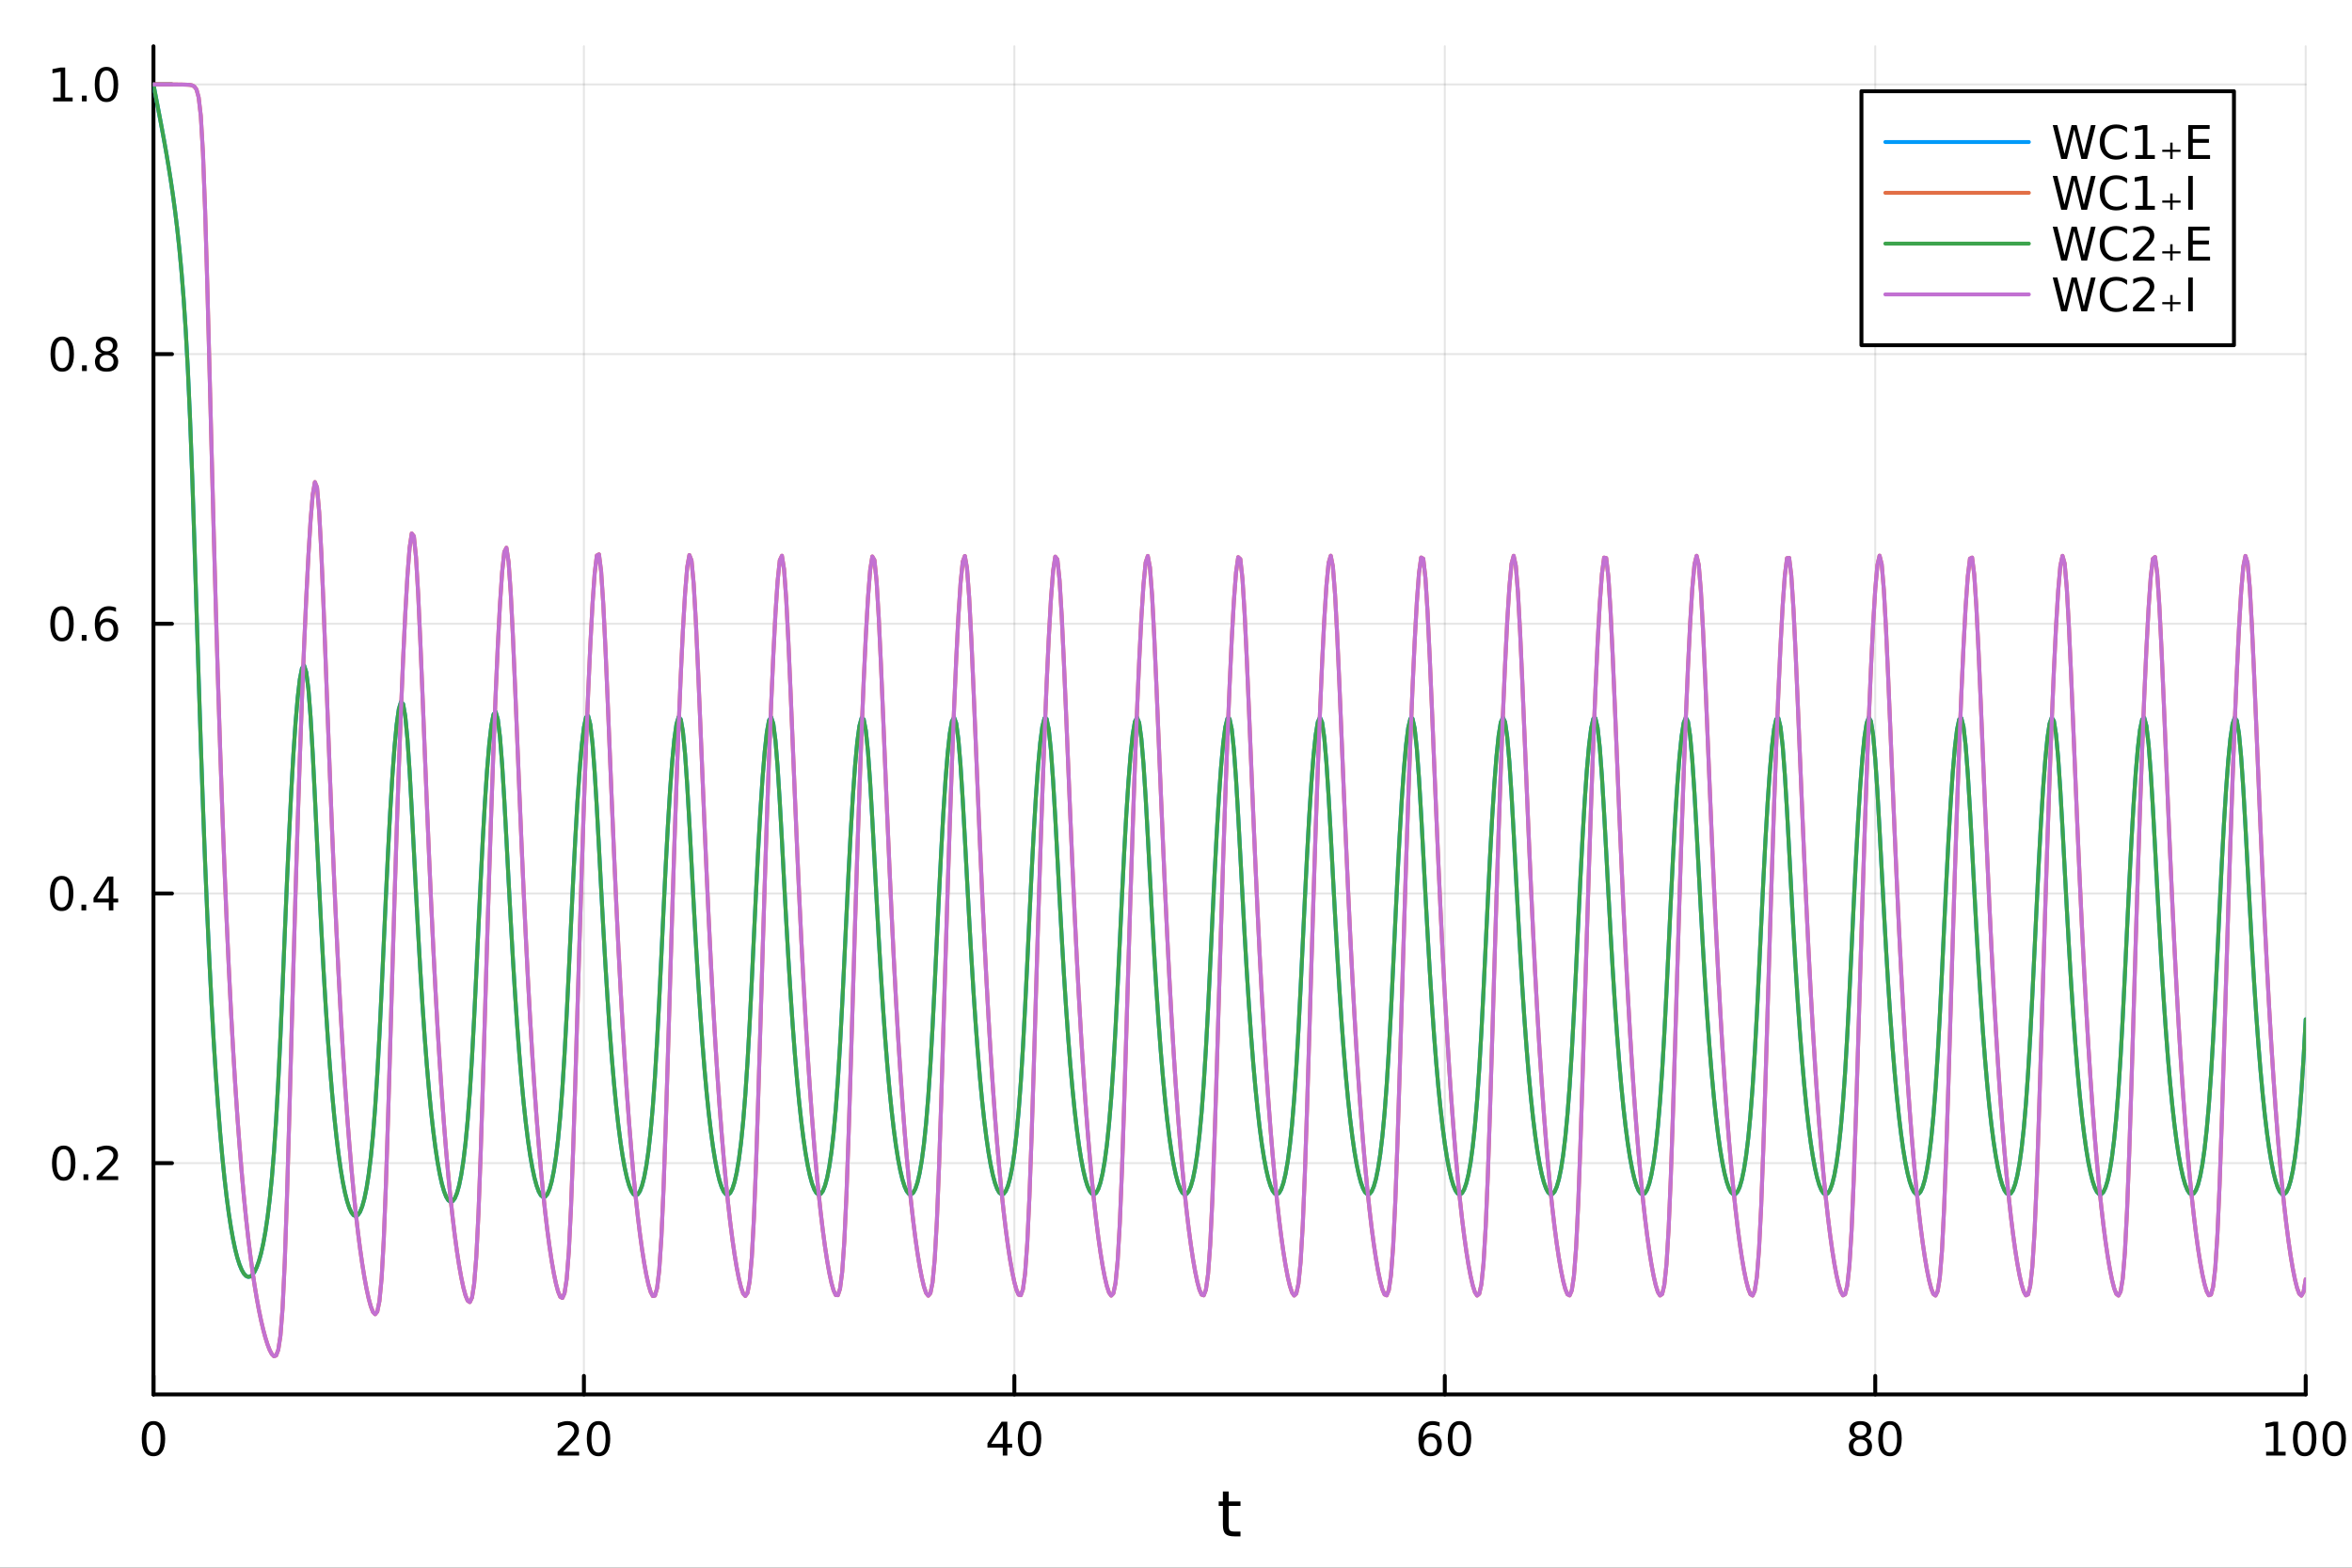 <?xml version="1.0" encoding="utf-8"?>
<svg xmlns="http://www.w3.org/2000/svg" xmlns:xlink="http://www.w3.org/1999/xlink" width="600" height="400" viewBox="0 0 2400 1600">
<rect x="0" y="0" width="2400" height="1600" fill="#333333" stroke="none"/>
<defs>
  <clipPath id="clip590">
    <rect x="0" y="0" width="2400" height="1600"/>
  </clipPath>
</defs>
<path clip-path="url(#clip590)" d="M0 1600 L2400 1600 L2400 0 L0 0  Z" fill="#ffffff" fill-rule="evenodd" fill-opacity="1"/>
<defs>
  <clipPath id="clip591">
    <rect x="480" y="0" width="1681" height="1600"/>
  </clipPath>
</defs>
<path clip-path="url(#clip590)" d="M156.598 1423.18 L2352.76 1423.18 L2352.76 47.244 L156.598 47.244  Z" fill="#ffffff" fill-rule="evenodd" fill-opacity="1"/>
<defs>
  <clipPath id="clip592">
    <rect x="156" y="47" width="2197" height="1377"/>
  </clipPath>
</defs>
<polyline clip-path="url(#clip592)" style="stroke:#000000; stroke-linecap:round; stroke-linejoin:round; stroke-width:2; stroke-opacity:0.1; fill:none" points="156.598,1423.18 156.598,47.244 "/>
<polyline clip-path="url(#clip592)" style="stroke:#000000; stroke-linecap:round; stroke-linejoin:round; stroke-width:2; stroke-opacity:0.1; fill:none" points="595.83,1423.18 595.83,47.244 "/>
<polyline clip-path="url(#clip592)" style="stroke:#000000; stroke-linecap:round; stroke-linejoin:round; stroke-width:2; stroke-opacity:0.1; fill:none" points="1035.06,1423.18 1035.06,47.244 "/>
<polyline clip-path="url(#clip592)" style="stroke:#000000; stroke-linecap:round; stroke-linejoin:round; stroke-width:2; stroke-opacity:0.1; fill:none" points="1474.29,1423.18 1474.29,47.244 "/>
<polyline clip-path="url(#clip592)" style="stroke:#000000; stroke-linecap:round; stroke-linejoin:round; stroke-width:2; stroke-opacity:0.1; fill:none" points="1913.52,1423.18 1913.52,47.244 "/>
<polyline clip-path="url(#clip592)" style="stroke:#000000; stroke-linecap:round; stroke-linejoin:round; stroke-width:2; stroke-opacity:0.1; fill:none" points="2352.76,1423.18 2352.76,47.244 "/>
<polyline clip-path="url(#clip590)" style="stroke:#000000; stroke-linecap:round; stroke-linejoin:round; stroke-width:4; stroke-opacity:1; fill:none" points="156.598,1423.18 2352.76,1423.18 "/>
<polyline clip-path="url(#clip590)" style="stroke:#000000; stroke-linecap:round; stroke-linejoin:round; stroke-width:4; stroke-opacity:1; fill:none" points="156.598,1423.18 156.598,1404.28 "/>
<polyline clip-path="url(#clip590)" style="stroke:#000000; stroke-linecap:round; stroke-linejoin:round; stroke-width:4; stroke-opacity:1; fill:none" points="595.83,1423.18 595.83,1404.28 "/>
<polyline clip-path="url(#clip590)" style="stroke:#000000; stroke-linecap:round; stroke-linejoin:round; stroke-width:4; stroke-opacity:1; fill:none" points="1035.06,1423.18 1035.06,1404.28 "/>
<polyline clip-path="url(#clip590)" style="stroke:#000000; stroke-linecap:round; stroke-linejoin:round; stroke-width:4; stroke-opacity:1; fill:none" points="1474.29,1423.18 1474.29,1404.28 "/>
<polyline clip-path="url(#clip590)" style="stroke:#000000; stroke-linecap:round; stroke-linejoin:round; stroke-width:4; stroke-opacity:1; fill:none" points="1913.52,1423.18 1913.52,1404.28 "/>
<polyline clip-path="url(#clip590)" style="stroke:#000000; stroke-linecap:round; stroke-linejoin:round; stroke-width:4; stroke-opacity:1; fill:none" points="2352.76,1423.18 2352.76,1404.28 "/>
<path clip-path="url(#clip590)" d="M156.598 1454.1 Q152.987 1454.1 151.158 1457.66 Q149.353 1461.2 149.353 1468.33 Q149.353 1475.44 151.158 1479.01 Q152.987 1482.55 156.598 1482.55 Q160.232 1482.55 162.038 1479.01 Q163.867 1475.44 163.867 1468.33 Q163.867 1461.2 162.038 1457.66 Q160.232 1454.1 156.598 1454.1 M156.598 1450.39 Q162.408 1450.39 165.464 1455 Q168.543 1459.58 168.543 1468.33 Q168.543 1477.06 165.464 1481.67 Q162.408 1486.25 156.598 1486.25 Q150.788 1486.25 147.709 1481.67 Q144.654 1477.06 144.654 1468.33 Q144.654 1459.58 147.709 1455 Q150.788 1450.39 156.598 1450.39 Z" fill="#000000" fill-rule="nonzero" fill-opacity="1" /><path clip-path="url(#clip590)" d="M574.603 1481.64 L590.922 1481.64 L590.922 1485.58 L568.978 1485.58 L568.978 1481.64 Q571.64 1478.89 576.223 1474.26 Q580.83 1469.61 582.01 1468.27 Q584.256 1465.74 585.135 1464.01 Q586.038 1462.25 586.038 1460.56 Q586.038 1457.8 584.094 1456.07 Q582.172 1454.33 579.071 1454.33 Q576.872 1454.33 574.418 1455.09 Q571.987 1455.86 569.21 1457.41 L569.21 1452.69 Q572.034 1451.55 574.487 1450.97 Q576.941 1450.39 578.978 1450.39 Q584.348 1450.39 587.543 1453.08 Q590.737 1455.77 590.737 1460.26 Q590.737 1462.39 589.927 1464.31 Q589.14 1466.2 587.034 1468.8 Q586.455 1469.47 583.353 1472.69 Q580.251 1475.88 574.603 1481.64 Z" fill="#000000" fill-rule="nonzero" fill-opacity="1" /><path clip-path="url(#clip590)" d="M610.737 1454.1 Q607.126 1454.1 605.297 1457.66 Q603.492 1461.2 603.492 1468.33 Q603.492 1475.44 605.297 1479.01 Q607.126 1482.55 610.737 1482.55 Q614.371 1482.55 616.177 1479.01 Q618.006 1475.44 618.006 1468.33 Q618.006 1461.2 616.177 1457.66 Q614.371 1454.1 610.737 1454.1 M610.737 1450.39 Q616.547 1450.39 619.603 1455 Q622.681 1459.58 622.681 1468.33 Q622.681 1477.06 619.603 1481.67 Q616.547 1486.25 610.737 1486.25 Q604.927 1486.25 601.848 1481.67 Q598.793 1477.06 598.793 1468.33 Q598.793 1459.58 601.848 1455 Q604.927 1450.39 610.737 1450.39 Z" fill="#000000" fill-rule="nonzero" fill-opacity="1" /><path clip-path="url(#clip590)" d="M1023.23 1455.09 L1011.43 1473.54 L1023.23 1473.54 L1023.23 1455.09 M1022.01 1451.02 L1027.89 1451.02 L1027.89 1473.54 L1032.82 1473.54 L1032.82 1477.43 L1027.89 1477.43 L1027.89 1485.58 L1023.23 1485.58 L1023.23 1477.43 L1007.63 1477.43 L1007.63 1472.92 L1022.01 1451.02 Z" fill="#000000" fill-rule="nonzero" fill-opacity="1" /><path clip-path="url(#clip590)" d="M1050.55 1454.1 Q1046.94 1454.1 1045.11 1457.66 Q1043.3 1461.2 1043.3 1468.33 Q1043.3 1475.44 1045.11 1479.01 Q1046.94 1482.55 1050.55 1482.55 Q1054.18 1482.55 1055.99 1479.01 Q1057.82 1475.44 1057.82 1468.33 Q1057.82 1461.2 1055.99 1457.66 Q1054.18 1454.1 1050.55 1454.1 M1050.55 1450.39 Q1056.36 1450.39 1059.41 1455 Q1062.49 1459.58 1062.49 1468.33 Q1062.49 1477.06 1059.41 1481.67 Q1056.36 1486.25 1050.55 1486.25 Q1044.74 1486.25 1041.66 1481.67 Q1038.6 1477.06 1038.6 1468.33 Q1038.6 1459.58 1041.66 1455 Q1044.74 1450.39 1050.55 1450.39 Z" fill="#000000" fill-rule="nonzero" fill-opacity="1" /><path clip-path="url(#clip590)" d="M1459.7 1466.44 Q1456.55 1466.44 1454.7 1468.59 Q1452.87 1470.74 1452.87 1474.49 Q1452.87 1478.22 1454.7 1480.39 Q1456.55 1482.55 1459.7 1482.55 Q1462.85 1482.55 1464.67 1480.39 Q1466.53 1478.22 1466.53 1474.49 Q1466.53 1470.74 1464.67 1468.59 Q1462.85 1466.44 1459.7 1466.44 M1468.98 1451.78 L1468.98 1456.04 Q1467.22 1455.21 1465.42 1454.77 Q1463.63 1454.33 1461.87 1454.33 Q1457.24 1454.33 1454.79 1457.45 Q1452.36 1460.58 1452.01 1466.9 Q1453.38 1464.89 1455.44 1463.82 Q1457.5 1462.73 1459.98 1462.73 Q1465.18 1462.73 1468.19 1465.9 Q1471.23 1469.05 1471.23 1474.49 Q1471.23 1479.82 1468.08 1483.03 Q1464.93 1486.25 1459.7 1486.25 Q1453.7 1486.25 1450.53 1481.67 Q1447.36 1477.06 1447.36 1468.33 Q1447.36 1460.14 1451.25 1455.28 Q1455.14 1450.39 1461.69 1450.39 Q1463.45 1450.39 1465.23 1450.74 Q1467.04 1451.09 1468.98 1451.78 Z" fill="#000000" fill-rule="nonzero" fill-opacity="1" /><path clip-path="url(#clip590)" d="M1489.28 1454.1 Q1485.67 1454.1 1483.84 1457.66 Q1482.04 1461.2 1482.04 1468.33 Q1482.04 1475.44 1483.84 1479.01 Q1485.67 1482.55 1489.28 1482.55 Q1492.92 1482.55 1494.72 1479.01 Q1496.55 1475.44 1496.55 1468.33 Q1496.55 1461.2 1494.72 1457.66 Q1492.92 1454.1 1489.28 1454.1 M1489.28 1450.39 Q1495.09 1450.39 1498.15 1455 Q1501.23 1459.58 1501.23 1468.33 Q1501.23 1477.06 1498.15 1481.67 Q1495.09 1486.25 1489.28 1486.25 Q1483.47 1486.25 1480.39 1481.67 Q1477.34 1477.06 1477.34 1468.33 Q1477.34 1459.58 1480.39 1455 Q1483.47 1450.39 1489.28 1450.39 Z" fill="#000000" fill-rule="nonzero" fill-opacity="1" /><path clip-path="url(#clip590)" d="M1898.4 1469.17 Q1895.06 1469.17 1893.14 1470.95 Q1891.24 1472.73 1891.24 1475.86 Q1891.24 1478.98 1893.14 1480.77 Q1895.06 1482.55 1898.4 1482.55 Q1901.73 1482.55 1903.65 1480.77 Q1905.57 1478.96 1905.57 1475.86 Q1905.57 1472.73 1903.65 1470.95 Q1901.75 1469.17 1898.4 1469.17 M1893.72 1467.18 Q1890.71 1466.44 1889.02 1464.38 Q1887.36 1462.32 1887.36 1459.35 Q1887.36 1455.21 1890.3 1452.8 Q1893.26 1450.39 1898.4 1450.39 Q1903.56 1450.39 1906.5 1452.8 Q1909.44 1455.21 1909.44 1459.35 Q1909.44 1462.32 1907.75 1464.38 Q1906.08 1466.44 1903.1 1467.18 Q1906.48 1467.96 1908.35 1470.26 Q1910.25 1472.55 1910.25 1475.86 Q1910.25 1480.88 1907.17 1483.57 Q1904.11 1486.25 1898.4 1486.25 Q1892.68 1486.25 1889.6 1483.57 Q1886.55 1480.88 1886.55 1475.86 Q1886.55 1472.55 1888.44 1470.26 Q1890.34 1467.96 1893.72 1467.18 M1892.01 1459.79 Q1892.01 1462.48 1893.67 1463.98 Q1895.36 1465.49 1898.4 1465.49 Q1901.41 1465.49 1903.1 1463.98 Q1904.81 1462.48 1904.81 1459.79 Q1904.81 1457.11 1903.1 1455.6 Q1901.41 1454.1 1898.4 1454.1 Q1895.36 1454.1 1893.67 1455.6 Q1892.01 1457.11 1892.01 1459.79 Z" fill="#000000" fill-rule="nonzero" fill-opacity="1" /><path clip-path="url(#clip590)" d="M1928.56 1454.1 Q1924.95 1454.1 1923.12 1457.66 Q1921.31 1461.2 1921.31 1468.33 Q1921.31 1475.44 1923.12 1479.01 Q1924.95 1482.55 1928.56 1482.55 Q1932.19 1482.55 1934 1479.01 Q1935.83 1475.44 1935.83 1468.33 Q1935.83 1461.2 1934 1457.66 Q1932.19 1454.1 1928.56 1454.1 M1928.56 1450.39 Q1934.37 1450.39 1937.42 1455 Q1940.5 1459.58 1940.5 1468.33 Q1940.5 1477.06 1937.42 1481.67 Q1934.37 1486.25 1928.56 1486.25 Q1922.75 1486.25 1919.67 1481.67 Q1916.61 1477.06 1916.61 1468.33 Q1916.61 1459.58 1919.67 1455 Q1922.75 1450.39 1928.56 1450.39 Z" fill="#000000" fill-rule="nonzero" fill-opacity="1" /><path clip-path="url(#clip590)" d="M2312.36 1481.64 L2320 1481.64 L2320 1455.28 L2311.69 1456.95 L2311.69 1452.69 L2319.96 1451.02 L2324.63 1451.02 L2324.63 1481.64 L2332.27 1481.64 L2332.27 1485.58 L2312.36 1485.58 L2312.36 1481.64 Z" fill="#000000" fill-rule="nonzero" fill-opacity="1" /><path clip-path="url(#clip590)" d="M2351.71 1454.1 Q2348.1 1454.1 2346.27 1457.66 Q2344.47 1461.2 2344.47 1468.33 Q2344.47 1475.44 2346.27 1479.01 Q2348.1 1482.55 2351.71 1482.55 Q2355.35 1482.55 2357.15 1479.01 Q2358.98 1475.44 2358.98 1468.33 Q2358.98 1461.2 2357.15 1457.66 Q2355.35 1454.1 2351.71 1454.1 M2351.71 1450.39 Q2357.52 1450.39 2360.58 1455 Q2363.66 1459.58 2363.66 1468.33 Q2363.66 1477.06 2360.58 1481.67 Q2357.52 1486.25 2351.71 1486.25 Q2345.9 1486.25 2342.83 1481.67 Q2339.77 1477.06 2339.77 1468.33 Q2339.77 1459.58 2342.83 1455 Q2345.9 1450.39 2351.71 1450.39 Z" fill="#000000" fill-rule="nonzero" fill-opacity="1" /><path clip-path="url(#clip590)" d="M2381.88 1454.1 Q2378.27 1454.1 2376.44 1457.66 Q2374.63 1461.2 2374.63 1468.33 Q2374.63 1475.44 2376.44 1479.01 Q2378.27 1482.55 2381.88 1482.55 Q2385.51 1482.55 2387.32 1479.01 Q2389.14 1475.44 2389.14 1468.33 Q2389.14 1461.2 2387.32 1457.66 Q2385.51 1454.1 2381.88 1454.1 M2381.88 1450.39 Q2387.69 1450.39 2390.74 1455 Q2393.82 1459.58 2393.82 1468.33 Q2393.82 1477.06 2390.74 1481.67 Q2387.69 1486.25 2381.88 1486.25 Q2376.07 1486.25 2372.99 1481.67 Q2369.93 1477.06 2369.93 1468.33 Q2369.93 1459.58 2372.99 1455 Q2376.07 1450.39 2381.88 1450.39 Z" fill="#000000" fill-rule="nonzero" fill-opacity="1" /><path clip-path="url(#clip590)" d="M1253.74 1522.27 L1253.74 1532.4 L1265.8 1532.4 L1265.8 1536.95 L1253.74 1536.95 L1253.74 1556.3 Q1253.74 1560.66 1254.92 1561.9 Q1256.13 1563.14 1259.79 1563.14 L1265.8 1563.14 L1265.8 1568.04 L1259.79 1568.04 Q1253.01 1568.04 1250.43 1565.53 Q1247.85 1562.98 1247.85 1556.3 L1247.85 1536.95 L1243.55 1536.95 L1243.55 1532.4 L1247.85 1532.4 L1247.85 1522.27 L1253.74 1522.27 Z" fill="#000000" fill-rule="nonzero" fill-opacity="1" /><polyline clip-path="url(#clip592)" style="stroke:#000000; stroke-linecap:round; stroke-linejoin:round; stroke-width:2; stroke-opacity:0.1; fill:none" points="156.598,1187.1 2352.76,1187.1 "/>
<polyline clip-path="url(#clip592)" style="stroke:#000000; stroke-linecap:round; stroke-linejoin:round; stroke-width:2; stroke-opacity:0.1; fill:none" points="156.598,911.872 2352.76,911.872 "/>
<polyline clip-path="url(#clip592)" style="stroke:#000000; stroke-linecap:round; stroke-linejoin:round; stroke-width:2; stroke-opacity:0.1; fill:none" points="156.598,636.643 2352.76,636.643 "/>
<polyline clip-path="url(#clip592)" style="stroke:#000000; stroke-linecap:round; stroke-linejoin:round; stroke-width:2; stroke-opacity:0.1; fill:none" points="156.598,361.415 2352.76,361.415 "/>
<polyline clip-path="url(#clip592)" style="stroke:#000000; stroke-linecap:round; stroke-linejoin:round; stroke-width:2; stroke-opacity:0.1; fill:none" points="156.598,86.186 2352.76,86.186 "/>
<polyline clip-path="url(#clip590)" style="stroke:#000000; stroke-linecap:round; stroke-linejoin:round; stroke-width:4; stroke-opacity:1; fill:none" points="156.598,1423.18 156.598,47.244 "/>
<polyline clip-path="url(#clip590)" style="stroke:#000000; stroke-linecap:round; stroke-linejoin:round; stroke-width:4; stroke-opacity:1; fill:none" points="156.598,1187.1 175.496,1187.1 "/>
<polyline clip-path="url(#clip590)" style="stroke:#000000; stroke-linecap:round; stroke-linejoin:round; stroke-width:4; stroke-opacity:1; fill:none" points="156.598,911.872 175.496,911.872 "/>
<polyline clip-path="url(#clip590)" style="stroke:#000000; stroke-linecap:round; stroke-linejoin:round; stroke-width:4; stroke-opacity:1; fill:none" points="156.598,636.643 175.496,636.643 "/>
<polyline clip-path="url(#clip590)" style="stroke:#000000; stroke-linecap:round; stroke-linejoin:round; stroke-width:4; stroke-opacity:1; fill:none" points="156.598,361.415 175.496,361.415 "/>
<polyline clip-path="url(#clip590)" style="stroke:#000000; stroke-linecap:round; stroke-linejoin:round; stroke-width:4; stroke-opacity:1; fill:none" points="156.598,86.186 175.496,86.186 "/>
<path clip-path="url(#clip590)" d="M65.02 1172.9 Q61.409 1172.9 59.58 1176.46 Q57.775 1180.01 57.775 1187.14 Q57.775 1194.24 59.58 1197.81 Q61.409 1201.35 65.02 1201.35 Q68.654 1201.35 70.46 1197.81 Q72.288 1194.24 72.288 1187.14 Q72.288 1180.01 70.46 1176.46 Q68.654 1172.9 65.02 1172.9 M65.02 1169.2 Q70.83 1169.2 73.885 1173.8 Q76.964 1178.39 76.964 1187.14 Q76.964 1195.86 73.885 1200.47 Q70.83 1205.05 65.02 1205.05 Q59.21 1205.05 56.131 1200.47 Q53.075 1195.86 53.075 1187.14 Q53.075 1178.39 56.131 1173.8 Q59.21 1169.2 65.02 1169.2 Z" fill="#000000" fill-rule="nonzero" fill-opacity="1" /><path clip-path="url(#clip590)" d="M85.182 1198.5 L90.066 1198.5 L90.066 1204.38 L85.182 1204.38 L85.182 1198.5 Z" fill="#000000" fill-rule="nonzero" fill-opacity="1" /><path clip-path="url(#clip590)" d="M104.279 1200.45 L120.598 1200.45 L120.598 1204.38 L98.654 1204.38 L98.654 1200.45 Q101.316 1197.69 105.899 1193.06 Q110.506 1188.41 111.686 1187.07 Q113.932 1184.54 114.811 1182.81 Q115.714 1181.05 115.714 1179.36 Q115.714 1176.6 113.77 1174.87 Q111.848 1173.13 108.746 1173.13 Q106.547 1173.13 104.094 1173.9 Q101.663 1174.66 98.885 1176.21 L98.885 1171.49 Q101.709 1170.35 104.163 1169.78 Q106.617 1169.2 108.654 1169.2 Q114.024 1169.2 117.219 1171.88 Q120.413 1174.57 120.413 1179.06 Q120.413 1181.19 119.603 1183.11 Q118.816 1185.01 116.709 1187.6 Q116.131 1188.27 113.029 1191.49 Q109.927 1194.68 104.279 1200.45 Z" fill="#000000" fill-rule="nonzero" fill-opacity="1" /><path clip-path="url(#clip590)" d="M62.937 897.671 Q59.325 897.671 57.497 901.236 Q55.691 904.778 55.691 911.907 Q55.691 919.014 57.497 922.578 Q59.325 926.12 62.937 926.12 Q66.571 926.12 68.376 922.578 Q70.205 919.014 70.205 911.907 Q70.205 904.778 68.376 901.236 Q66.571 897.671 62.937 897.671 M62.937 893.967 Q68.747 893.967 71.802 898.574 Q74.881 903.157 74.881 911.907 Q74.881 920.634 71.802 925.24 Q68.747 929.824 62.937 929.824 Q57.126 929.824 54.048 925.24 Q50.992 920.634 50.992 911.907 Q50.992 903.157 54.048 898.574 Q57.126 893.967 62.937 893.967 Z" fill="#000000" fill-rule="nonzero" fill-opacity="1" /><path clip-path="url(#clip590)" d="M83.098 923.273 L87.983 923.273 L87.983 929.152 L83.098 929.152 L83.098 923.273 Z" fill="#000000" fill-rule="nonzero" fill-opacity="1" /><path clip-path="url(#clip590)" d="M111.015 898.666 L99.21 917.115 L111.015 917.115 L111.015 898.666 M109.788 894.592 L115.668 894.592 L115.668 917.115 L120.598 917.115 L120.598 921.004 L115.668 921.004 L115.668 929.152 L111.015 929.152 L111.015 921.004 L95.413 921.004 L95.413 916.49 L109.788 894.592 Z" fill="#000000" fill-rule="nonzero" fill-opacity="1" /><path clip-path="url(#clip590)" d="M63.261 622.442 Q59.65 622.442 57.821 626.007 Q56.015 629.549 56.015 636.678 Q56.015 643.785 57.821 647.349 Q59.65 650.891 63.261 650.891 Q66.895 650.891 68.7 647.349 Q70.529 643.785 70.529 636.678 Q70.529 629.549 68.7 626.007 Q66.895 622.442 63.261 622.442 M63.261 618.739 Q69.071 618.739 72.126 623.345 Q75.205 627.928 75.205 636.678 Q75.205 645.405 72.126 650.011 Q69.071 654.595 63.261 654.595 Q57.45 654.595 54.372 650.011 Q51.316 645.405 51.316 636.678 Q51.316 627.928 54.372 623.345 Q57.45 618.739 63.261 618.739 Z" fill="#000000" fill-rule="nonzero" fill-opacity="1" /><path clip-path="url(#clip590)" d="M83.422 648.044 L88.307 648.044 L88.307 653.923 L83.422 653.923 L83.422 648.044 Z" fill="#000000" fill-rule="nonzero" fill-opacity="1" /><path clip-path="url(#clip590)" d="M109.071 634.78 Q105.922 634.78 104.071 636.933 Q102.242 639.086 102.242 642.836 Q102.242 646.562 104.071 648.738 Q105.922 650.891 109.071 650.891 Q112.219 650.891 114.047 648.738 Q115.899 646.562 115.899 642.836 Q115.899 639.086 114.047 636.933 Q112.219 634.78 109.071 634.78 M118.353 620.127 L118.353 624.387 Q116.594 623.553 114.788 623.113 Q113.006 622.674 111.246 622.674 Q106.617 622.674 104.163 625.799 Q101.733 628.924 101.385 635.243 Q102.751 633.229 104.811 632.164 Q106.871 631.076 109.348 631.076 Q114.557 631.076 117.566 634.248 Q120.598 637.396 120.598 642.836 Q120.598 648.16 117.45 651.377 Q114.302 654.595 109.071 654.595 Q103.075 654.595 99.904 650.011 Q96.733 645.405 96.733 636.678 Q96.733 628.484 100.621 623.623 Q104.51 618.739 111.061 618.739 Q112.82 618.739 114.603 619.086 Q116.408 619.433 118.353 620.127 Z" fill="#000000" fill-rule="nonzero" fill-opacity="1" /><path clip-path="url(#clip590)" d="M63.515 347.213 Q59.904 347.213 58.075 350.778 Q56.27 354.32 56.27 361.449 Q56.27 368.556 58.075 372.121 Q59.904 375.662 63.515 375.662 Q67.149 375.662 68.955 372.121 Q70.784 368.556 70.784 361.449 Q70.784 354.32 68.955 350.778 Q67.149 347.213 63.515 347.213 M63.515 343.51 Q69.325 343.51 72.381 348.116 Q75.46 352.699 75.46 361.449 Q75.46 370.176 72.381 374.783 Q69.325 379.366 63.515 379.366 Q57.705 379.366 54.626 374.783 Q51.571 370.176 51.571 361.449 Q51.571 352.699 54.626 348.116 Q57.705 343.51 63.515 343.51 Z" fill="#000000" fill-rule="nonzero" fill-opacity="1" /><path clip-path="url(#clip590)" d="M83.677 372.815 L88.561 372.815 L88.561 378.695 L83.677 378.695 L83.677 372.815 Z" fill="#000000" fill-rule="nonzero" fill-opacity="1" /><path clip-path="url(#clip590)" d="M108.746 362.283 Q105.413 362.283 103.492 364.065 Q101.594 365.847 101.594 368.972 Q101.594 372.097 103.492 373.88 Q105.413 375.662 108.746 375.662 Q112.08 375.662 114.001 373.88 Q115.922 372.074 115.922 368.972 Q115.922 365.847 114.001 364.065 Q112.103 362.283 108.746 362.283 M104.071 360.292 Q101.061 359.551 99.371 357.491 Q97.705 355.431 97.705 352.468 Q97.705 348.324 100.645 345.917 Q103.608 343.51 108.746 343.51 Q113.908 343.51 116.848 345.917 Q119.788 348.324 119.788 352.468 Q119.788 355.431 118.098 357.491 Q116.432 359.551 113.445 360.292 Q116.825 361.079 118.7 363.371 Q120.598 365.662 120.598 368.972 Q120.598 373.996 117.52 376.681 Q114.464 379.366 108.746 379.366 Q103.029 379.366 99.95 376.681 Q96.895 373.996 96.895 368.972 Q96.895 365.662 98.793 363.371 Q100.691 361.079 104.071 360.292 M102.358 352.908 Q102.358 355.593 104.024 357.097 Q105.714 358.602 108.746 358.602 Q111.756 358.602 113.445 357.097 Q115.158 355.593 115.158 352.908 Q115.158 350.223 113.445 348.718 Q111.756 347.213 108.746 347.213 Q105.714 347.213 104.024 348.718 Q102.358 350.223 102.358 352.908 Z" fill="#000000" fill-rule="nonzero" fill-opacity="1" /><path clip-path="url(#clip590)" d="M54.233 99.531 L61.872 99.531 L61.872 73.165 L53.562 74.832 L53.562 70.572 L61.825 68.906 L66.501 68.906 L66.501 99.531 L74.14 99.531 L74.14 103.466 L54.233 103.466 L54.233 99.531 Z" fill="#000000" fill-rule="nonzero" fill-opacity="1" /><path clip-path="url(#clip590)" d="M83.585 97.586 L88.469 97.586 L88.469 103.466 L83.585 103.466 L83.585 97.586 Z" fill="#000000" fill-rule="nonzero" fill-opacity="1" /><path clip-path="url(#clip590)" d="M108.654 71.984 Q105.043 71.984 103.214 75.549 Q101.409 79.091 101.409 86.22 Q101.409 93.327 103.214 96.892 Q105.043 100.433 108.654 100.433 Q112.288 100.433 114.094 96.892 Q115.922 93.327 115.922 86.22 Q115.922 79.091 114.094 75.549 Q112.288 71.984 108.654 71.984 M108.654 68.281 Q114.464 68.281 117.52 72.887 Q120.598 77.47 120.598 86.22 Q120.598 94.947 117.52 99.554 Q114.464 104.137 108.654 104.137 Q102.844 104.137 99.765 99.554 Q96.71 94.947 96.71 86.22 Q96.71 77.47 99.765 72.887 Q102.844 68.281 108.654 68.281 Z" fill="#000000" fill-rule="nonzero" fill-opacity="1" /><polyline clip-path="url(#clip592)" style="stroke:#009af9; stroke-linecap:round; stroke-linejoin:round; stroke-width:4; stroke-opacity:1; fill:none" points="156.598,86.186 158.794,97.598 160.991,109.002 163.187,120.495 165.383,132.18 167.579,144.175 169.775,156.616 171.971,169.663 174.167,183.516 176.364,198.422 178.56,214.702 180.756,232.744 182.952,253.173 185.148,276.712 187.344,304.351 189.541,337.56 191.737,378.07 193.933,427.337 196.129,485.78 198.325,551.923 200.521,622.132 202.718,692.421 204.914,759.853 207.11,822.837 209.306,880.743 211.502,933.486 213.698,981.256 215.894,1024.35 218.091,1063.1 220.287,1097.85 222.483,1128.9 224.679,1156.55 226.875,1181.08 229.071,1202.73 231.268,1221.75 233.464,1238.34 235.66,1252.68 237.856,1264.95 240.052,1275.3 242.248,1283.86 244.445,1290.74 246.641,1296.05 248.837,1299.86 251.033,1302.23 253.229,1303.21 255.425,1302.82 257.621,1301.05 259.818,1297.88 262.014,1293.25 264.21,1287.04 266.406,1279.12 268.602,1269.26 270.798,1257.16 272.995,1242.37 275.191,1224.37 277.387,1202.42 279.583,1175.53 281.779,1142.72 283.975,1103.33 286.172,1057.49 288.368,1006.61 290.564,953.6 292.76,901.483 294.956,852.811 297.152,808.814 299.348,770.326 301.545,738.028 303.741,712.208 305.937,693.33 308.133,682.041 310.329,679.232 312.525,686.011 314.722,703.399 316.918,731.58 319.114,769.154 321.31,812.994 323.506,859.308 325.702,905.155 327.899,948.624 330.095,989.047 332.291,1025.94 334.487,1059.26 336.683,1089.16 338.879,1115.79 341.075,1139.35 343.272,1160.03 345.468,1178.01 347.664,1193.47 349.86,1206.56 352.056,1217.41 354.252,1226.14 356.449,1232.83 358.645,1237.55 360.841,1240.33 363.037,1241.16 365.233,1240.01 367.429,1236.78 369.626,1231.31 371.822,1223.38 374.018,1212.65 376.214,1198.68 378.41,1180.84 380.606,1158.41 382.802,1130.55 384.999,1096.58 387.195,1056.44 389.391,1011.18 391.587,963.069 393.783,914.97 395.979,869.384 398.176,828.057 400.372,792.109 402.568,762.284 404.764,739.23 406.96,723.654 409.156,716.408 411.353,718.521 413.549,730.947 415.745,753.999 417.941,786.558 420.137,825.896 422.333,868.446 424.529,911.271 426.726,952.467 428.922,990.851 431.118,1026.06 433.314,1057.96 435.51,1086.61 437.706,1112.11 439.903,1134.64 442.099,1154.34 444.295,1171.39 446.491,1185.93 448.687,1198.12 450.883,1208.04 453.08,1215.79 455.276,1221.44 457.472,1225.02 459.668,1226.53 461.864,1225.91 464.06,1223.08 466.256,1217.86 468.453,1210.02 470.649,1199.19 472.845,1184.89 475.041,1166.51 477.237,1143.28 479.433,1114.48 481.63,1079.61 483.826,1038.92 486.022,993.829 488.218,946.829 490.414,900.673 492.61,857.506 494.807,818.985 497.003,786.142 499.199,759.711 501.395,740.409 503.591,729.045 505.787,726.599 507.983,734.054 510.18,752.071 512.376,780.113 514.572,815.981 516.768,856.635 518.964,898.696 521.16,939.738 523.357,978.498 525.553,1014.24 527.749,1046.87 529.945,1076.24 532.141,1102.45 534.337,1125.64 536.534,1145.99 538.73,1163.64 540.926,1178.74 543.122,1191.42 545.318,1201.81 547.514,1209.99 549.71,1216.02 551.907,1219.95 554.103,1221.76 556.299,1221.41 558.495,1218.8 560.691,1213.77 562.887,1206.07 565.084,1195.34 567.28,1181.11 569.476,1162.76 571.672,1139.54 573.868,1110.73 576.064,1075.88 578.261,1035.33 580.457,990.536 582.653,943.993 584.849,898.4 587.045,855.979 589.241,818.219 591.437,786.175 593.634,760.611 595.83,742.27 598.026,731.994 600.222,730.783 602.418,739.575 604.614,758.91 606.811,787.976 609.007,824.407 611.203,865.104 613.399,906.719 615.595,947.132 617.791,985.131 619.988,1020.16 622.184,1052 624.38,1080.64 626.576,1106.17 628.772,1128.73 630.968,1148.47 633.164,1165.55 635.361,1180.11 637.557,1192.27 639.753,1202.15 641.949,1209.83 644.145,1215.36 646.341,1218.76 648.538,1220.03 650.734,1219.1 652.93,1215.86 655.126,1210.11 657.322,1201.58 659.518,1189.87 661.714,1174.47 663.911,1154.72 666.107,1129.86 668.303,1099.22 670.499,1062.57 672.695,1020.57 674.891,975.087 677.088,928.76 679.284,884.19 681.48,843.325 683.676,807.527 685.872,777.707 688.068,754.621 690.265,739.042 692.461,731.869 694.657,734.109 696.853,746.632 699.049,769.538 701.245,801.52 703.441,839.794 705.638,880.939 707.834,922.197 710.03,961.659 712.226,998.604 714.422,1032.39 716.618,1062.96 718.815,1090.37 721.011,1114.73 723.207,1136.18 725.403,1154.87 727.599,1170.95 729.795,1184.56 731.992,1195.82 734.188,1204.83 736.384,1211.66 738.58,1216.34 740.776,1218.9 742.972,1219.3 745.168,1217.45 747.365,1213.22 749.561,1206.37 751.757,1196.58 753.953,1183.43 756.149,1166.31 758.345,1144.5 760.542,1117.26 762.738,1084.09 764.934,1045.08 767.13,1001.35 769.326,955.218 771.522,909.378 773.719,866.258 775.915,827.5 778.111,794.134 780.307,767.157 782.503,747.237 784.699,735.199 786.895,732 789.092,738.644 791.288,755.74 793.484,782.884 795.68,817.954 797.876,857.842 800.072,899.323 802.269,939.924 804.465,978.314 806.661,1013.82 808.857,1046.17 811.053,1075.33 813.249,1101.36 815.446,1124.41 817.642,1144.61 819.838,1162.13 822.034,1177.09 824.23,1189.64 826.426,1199.89 828.622,1207.92 830.819,1213.78 833.015,1217.52 835.211,1219.12 837.407,1218.52 839.603,1215.61 841.799,1210.23 843.996,1202.09 846.192,1190.83 848.388,1175.94 850.584,1156.78 852.78,1132.61 854.976,1102.72 857.173,1066.83 859.369,1025.45 861.565,980.337 863.761,934.058 865.957,889.257 868.153,847.97 870.349,811.616 872.546,781.149 874.742,757.335 876.938,740.947 879.134,732.863 881.33,734.1 883.526,745.539 885.723,767.421 887.919,798.53 890.115,836.26 892.311,877.22 894.507,918.47 896.703,958.185 898.9,995.186 901.096,1029.37 903.292,1060.23 905.488,1087.9 907.684,1112.51 909.88,1134.21 912.076,1153.13 914.273,1169.42 916.469,1183.24 918.665,1194.69 920.861,1203.89 923.057,1210.89 925.253,1215.76 927.45,1218.49 929.646,1219.06 931.842,1217.39 934.038,1213.34 936.234,1206.7 938.43,1197.14 940.627,1184.24 942.823,1167.42 945.019,1145.98 947.215,1119.19 949.411,1086.46 951.607,1047.84 953.803,1004.42 956,958.415 958.196,912.539 960.392,869.195 962.588,830.101 964.784,796.434 966.98,769.027 969.177,748.63 971.373,736.054 973.569,732.257 975.765,738.234 977.961,754.658 980.157,781.147 982.354,815.811 984.55,855.476 986.746,896.86 988.942,937.549 991.138,976.033 993.334,1011.81 995.53,1044.33 997.727,1073.67 999.923,1099.88 1002.12,1123.09 1004.32,1143.45 1006.51,1161.11 1008.71,1176.22 1010.9,1188.9 1013.1,1199.27 1015.3,1207.42 1017.49,1213.41 1019.69,1217.26 1021.88,1218.98 1024.08,1218.5 1026.28,1215.72 1028.47,1210.48 1030.67,1202.5 1032.87,1191.41 1035.06,1176.74 1037.26,1157.83 1039.45,1133.9 1041.65,1104.3 1043.85,1068.72 1046.04,1027.6 1048.24,982.597 1050.43,936.305 1052.63,891.343 1054.83,849.892 1057.02,813.232 1059.22,782.418 1061.42,758.26 1063.61,741.485 1065.81,732.972 1068,733.719 1070.2,744.649 1072.4,766.022 1074.59,796.781 1076.79,834.205 1078.98,875.128 1081.18,916.43 1083.38,956.217 1085.57,993.442 1087.77,1027.65 1089.97,1058.65 1092.16,1086.49 1094.36,1111.26 1096.55,1133.1 1098.75,1152.16 1100.95,1168.59 1103.14,1182.53 1105.34,1194.11 1107.53,1203.41 1109.73,1210.53 1111.93,1215.5 1114.12,1218.34 1116.32,1219.03 1118.52,1217.47 1120.71,1213.55 1122.91,1207.04 1125.1,1197.64 1127.3,1184.91 1129.5,1168.3 1131.69,1147.12 1133.89,1120.6 1136.08,1088.17 1138.28,1049.82 1140.48,1006.59 1142.67,960.657 1144.87,914.72 1147.07,871.217 1149.26,831.89 1151.46,797.945 1153.65,770.223 1155.85,749.475 1158.05,736.509 1160.24,732.273 1162.44,737.767 1164.63,753.701 1166.83,779.752 1169.03,814.058 1171.22,853.58 1173.42,894.944 1175.62,935.72 1177.81,974.351 1180.01,1010.14 1182.2,1042.94 1184.4,1072.42 1186.6,1098.77 1188.79,1122.11 1190.99,1142.6 1193.18,1160.38 1195.38,1175.6 1197.58,1188.39 1199.77,1198.87 1201.97,1207.12 1204.17,1213.2 1206.36,1217.15 1208.56,1218.96 1210.75,1218.59 1212.95,1215.92 1215.15,1210.79 1217.34,1202.93 1219.54,1192 1221.73,1177.49 1223.93,1158.78 1226.13,1135.13 1228.32,1105.83 1230.52,1070.52 1232.72,1029.63 1234.91,984.777 1237.11,938.5 1239.3,893.465 1241.5,851.775 1243.7,814.907 1245.89,783.844 1248.09,759.365 1250.28,742.232 1252.48,733.313 1254.68,733.613 1256.87,744.053 1259.07,764.946 1261.27,795.28 1263.46,832.524 1265.66,873.284 1267.85,914.62 1270.05,954.456 1272.25,991.862 1274.44,1026.23 1276.64,1057.37 1278.83,1085.35 1281.03,1110.24 1283.23,1132.21 1285.42,1151.38 1287.62,1167.92 1289.82,1181.97 1292.01,1193.64 1294.21,1203.05 1296.4,1210.25 1298.6,1215.32 1300.8,1218.25 1302.99,1219.03 1305.19,1217.57 1307.38,1213.76 1309.58,1207.37 1311.78,1198.09 1313.97,1185.53 1316.17,1169.11 1318.37,1148.12 1320.56,1121.81 1322.76,1089.62 1324.95,1051.53 1327.15,1008.46 1329.35,962.564 1331.54,916.543 1333.74,872.893 1335.93,833.405 1338.13,799.138 1340.33,771.145 1342.52,750.093 1344.72,736.787 1346.92,732.167 1349.11,737.244 1351.31,752.73 1353.5,778.419 1355.7,812.451 1357.9,851.783 1360.09,893.19 1362.29,933.998 1364.48,972.757 1366.68,1008.7 1368.88,1041.52 1371.07,1071.14 1373.27,1097.62 1375.47,1121.1 1377.66,1141.71 1379.86,1159.6 1382.05,1174.93 1384.25,1187.83 1386.45,1198.41 1388.64,1206.75 1390.84,1212.93 1393.04,1216.97 1395.23,1218.88 1397.43,1218.6 1399.62,1216.03 1401.82,1211.01 1404.02,1203.28 1406.21,1192.49 1408.41,1178.14 1410.6,1159.63 1412.8,1136.2 1415,1107.14 1417.19,1072.08 1419.39,1031.4 1421.59,986.671 1423.78,940.403 1425.98,895.275 1428.17,853.421 1430.37,816.335 1432.57,785.022 1434.76,760.261 1436.96,742.815 1439.15,733.547 1441.35,733.46 1443.55,743.474 1445.74,763.972 1447.94,793.95 1450.14,830.962 1452.33,871.672 1454.53,912.997 1456.72,952.996 1458.92,990.382 1461.12,1024.95 1463.31,1056.26 1465.51,1084.35 1467.7,1109.36 1469.9,1131.43 1472.1,1150.71 1474.29,1167.35 1476.49,1181.49 1478.69,1193.25 1480.88,1202.74 1483.08,1210.03 1485.27,1215.18 1487.47,1218.2 1489.67,1219.06 1491.86,1217.69 1494.06,1213.97 1496.25,1207.68 1498.45,1198.52 1500.65,1186.09 1502.84,1169.82 1505.04,1149.03 1507.24,1122.97 1509.43,1091.04 1511.63,1053.16 1513.82,1010.26 1516.02,964.443 1518.22,918.406 1520.41,874.628 1522.61,834.909 1524.8,800.49 1527,772.232 1529.2,750.886 1531.39,737.248 1533.59,732.26 1535.79,736.922 1537.98,751.988 1540.18,777.249 1542.37,811.013 1544.57,850.226 1546.77,891.537 1548.96,932.422 1551.16,971.222 1553.35,1007.39 1555.55,1040.32 1557.75,1070.07 1559.94,1096.67 1562.14,1120.26 1564.34,1140.97 1566.53,1158.97 1568.73,1174.4 1570.92,1187.39 1573.12,1198.05 1575.32,1206.48 1577.51,1212.74 1579.71,1216.87 1581.9,1218.86 1584.1,1218.66 1586.3,1216.19 1588.49,1211.28 1590.69,1203.66 1592.89,1192.99 1595.08,1178.81 1597.28,1160.48 1599.47,1137.24 1601.67,1108.39 1603.87,1073.56 1606.06,1033.08 1608.26,988.44 1610.45,942.164 1612.65,896.899 1614.85,854.913 1617.04,817.598 1619.24,785.982 1621.44,760.945 1623.63,743.188 1625.83,733.573 1628.02,733.09 1630.22,742.695 1632.42,762.765 1634.61,792.458 1636.81,829.215 1639,869.866 1641.2,911.258 1643.4,951.307 1645.59,988.892 1647.79,1023.49 1649.99,1054.9 1652.18,1083.14 1654.38,1108.29 1656.57,1130.49 1658.77,1149.89 1660.97,1166.65 1663.16,1180.9 1665.36,1192.76 1667.55,1202.35 1669.75,1209.74 1671.95,1214.99 1674.14,1218.1 1676.34,1219.05 1678.54,1217.79 1680.73,1214.18 1682.93,1208.01 1685.12,1198.99 1687.32,1186.71 1689.52,1170.63 1691.71,1150.06 1693.91,1124.25 1696.1,1092.59 1698.3,1054.96 1700.5,1012.25 1702.69,966.504 1704.89,920.42 1707.09,876.502 1709.28,836.572 1711.48,801.899 1713.67,773.352 1715.87,751.683 1718.07,737.688 1720.26,732.294 1722.46,736.514 1724.65,751.12 1726.85,775.968 1729.05,809.382 1731.24,848.443 1733.44,889.733 1735.64,930.676 1737.83,969.643 1740.03,1005.78 1742.22,1039.01 1744.42,1068.88 1746.62,1095.62 1748.81,1119.33 1751.01,1140.17 1753.2,1158.28 1755.4,1173.82 1757.6,1186.91 1759.79,1197.67 1761.99,1206.2 1764.19,1212.55 1766.38,1216.77 1768.58,1218.85 1770.77,1218.75 1772.97,1216.38 1775.17,1211.57 1777.36,1204.08 1779.56,1193.56 1781.75,1179.53 1783.95,1161.39 1786.15,1138.4 1788.34,1109.84 1790.54,1075.28 1792.74,1035.03 1794.93,990.55 1797.13,944.301 1799.32,898.98 1801.52,856.777 1803.72,819.241 1805.91,787.403 1808.11,762.056 1810.3,743.955 1812.5,733.95 1814.7,733.036 1816.89,742.164 1819.09,761.767 1821.29,791.024 1823.48,827.582 1825.68,868.081 1827.87,909.474 1830.07,949.578 1832.27,987.305 1834.46,1022.09 1836.66,1053.64 1838.86,1082 1841.05,1107.28 1843.25,1129.6 1845.44,1149.12 1847.64,1165.98 1849.84,1180.34 1852.03,1192.3 1854.23,1201.99 1856.42,1209.47 1858.62,1214.8 1860.82,1218 1863.01,1219.05 1865.21,1217.88 1867.41,1214.37 1869.6,1208.32 1871.8,1199.43 1873.99,1187.31 1876.19,1171.41 1878.39,1151.03 1880.58,1125.43 1882.78,1094 1884.97,1056.62 1887.17,1014.07 1889.37,968.389 1891.56,922.24 1893.76,878.173 1895.96,838.099 1898.15,803.108 1900.35,774.296 1902.54,752.331 1904.74,738.004 1906.94,732.238 1909.13,736.045 1911.33,750.212 1913.52,774.683 1915.72,807.825 1917.92,846.665 1920.11,887.99 1922.31,928.967 1924.51,968.038 1926.7,1004.35 1928.9,1037.57 1931.09,1067.59 1933.29,1094.47 1935.49,1118.31 1937.68,1139.27 1939.88,1157.5 1942.07,1173.15 1944.27,1186.34 1946.47,1197.2 1948.66,1205.82 1950.86,1212.27 1953.06,1216.58 1955.25,1218.76 1957.45,1218.75 1959.64,1216.48 1961.84,1211.78 1964.04,1204.41 1966.23,1194.02 1968.43,1180.16 1970.62,1162.2 1972.82,1139.43 1975.02,1111.11 1977.21,1076.8 1979.41,1036.77 1981.61,992.421 1983.8,946.194 1986,900.79 1988.19,858.434 1990.39,820.686 1992.59,788.605 1994.78,762.982 1996.98,744.574 1999.17,734.228 2001.37,732.934 2003.57,741.642 2005.76,760.847 2007.96,789.746 2010.16,826.047 2012.35,866.481 2014.55,907.858 2016.74,948.107 2018.94,985.857 2021.14,1020.77 2023.33,1052.51 2025.53,1081 2027.72,1106.39 2029.92,1128.82 2032.12,1148.44 2034.31,1165.41 2036.51,1179.85 2038.71,1191.91 2040.9,1201.67 2043.1,1209.24 2045.29,1214.65 2047.49,1217.93 2049.69,1219.07 2051.88,1217.99 2054.08,1214.57 2056.27,1208.61 2058.47,1199.84 2060.67,1187.84 2062.86,1172.09 2065.06,1151.91 2067.26,1126.55 2069.45,1095.37 2071.65,1058.21 2073.84,1015.85 2076.04,970.252 2078.24,924.096 2080.43,879.923 2082.63,839.616 2084.82,804.481 2087.02,775.409 2089.22,753.155 2091.41,738.505 2093.61,732.377 2095.81,735.778 2098,749.525 2100.2,773.569 2102.39,806.412 2104.59,845.134 2106.79,886.34 2108.98,927.392 2111.18,966.498 2113.37,1003.04 2115.57,1036.37 2117.77,1066.51 2119.96,1093.51 2122.16,1117.46 2124.36,1138.53 2126.55,1156.86 2128.75,1172.6 2130.94,1185.89 2133.14,1196.84 2135.34,1205.55 2137.53,1212.08 2139.73,1216.47 2141.92,1218.73 2144.12,1218.81 2146.32,1216.63 2148.51,1212.03 2150.71,1204.77 2152.91,1194.51 2155.1,1180.8 2157.3,1163.03 2159.49,1140.44 2161.69,1112.32 2163.89,1078.24 2166.08,1038.43 2168.28,994.179 2170.47,947.958 2172.67,902.429 2174.87,859.935 2177.06,821.987 2179.26,789.592 2181.46,763.697 2183.65,744.984 2185.85,734.297 2188.04,732.614 2190.24,740.915 2192.44,759.685 2194.63,788.283 2196.83,824.33 2199.02,864.663 2201.22,906.113 2203.42,946.405 2205.61,984.339 2207.81,1019.33 2210.01,1051.14 2212.2,1079.77 2214.4,1105.3 2216.59,1127.86 2218.79,1147.61 2220.99,1164.69 2223.18,1179.25 2225.38,1191.4 2227.57,1201.27 2229.77,1208.94 2231.97,1214.45 2234.16,1217.82 2236.36,1219.06 2238.56,1218.08 2240.75,1214.77 2242.95,1208.93 2245.14,1200.29 2247.34,1188.45 2249.54,1172.88 2251.73,1152.91 2253.93,1127.8 2256.12,1096.89 2258.32,1059.99 2260.52,1017.82 2262.71,972.317 2264.91,926.127 2267.11,881.822 2269.3,841.312 2271.5,805.927 2273.69,776.57 2275.89,753.996 2278.09,738.991 2280.28,732.461 2282.48,735.426 2284.68,748.708 2286.87,772.332 2289.07,804.811 2291.26,843.355 2293.46,884.532 2295.66,925.618 2297.85,964.906 2300.05,1001.4 2302.24,1035.03 2304.44,1065.31 2306.64,1092.44 2308.83,1116.52 2311.03,1137.71 2313.23,1156.16 2315.42,1172.01 2317.62,1185.4 2319.81,1196.45 2322.01,1205.25 2324.21,1211.87 2326.4,1216.36 2328.6,1218.71 2330.79,1218.89 2332.99,1216.81 2335.19,1212.32 2337.38,1205.18 2339.58,1195.06 2341.78,1181.5 2343.97,1163.92 2346.17,1141.58 2348.36,1113.75 2350.56,1079.95 2352.76,1040.36 "/>
<polyline clip-path="url(#clip592)" style="stroke:#e26f46; stroke-linecap:round; stroke-linejoin:round; stroke-width:4; stroke-opacity:1; fill:none" points="156.598,86.186 158.794,86.188 160.991,86.191 163.187,86.194 165.383,86.197 167.579,86.2 169.775,86.204 171.971,86.209 174.167,86.215 176.364,86.222 178.56,86.232 180.756,86.25 182.952,86.267 185.148,86.293 187.344,86.345 189.541,86.412 191.737,86.493 193.933,86.664 196.129,87.152 198.325,88.349 200.521,91.341 202.718,99.348 204.914,118.432 207.11,156.007 209.306,214.827 211.502,290.001 213.698,373.684 215.894,459.388 218.091,543.056 220.287,622.521 222.483,696.778 224.679,765.481 226.875,828.646 229.071,886.478 231.268,939.278 233.464,987.388 235.66,1031.16 237.856,1070.94 240.052,1107.06 242.248,1139.84 244.445,1169.57 246.641,1196.51 248.837,1220.91 251.033,1243 253.229,1262.99 255.425,1281.05 257.621,1297.35 259.818,1312.05 262.014,1325.26 264.21,1337.11 266.406,1347.69 268.602,1357.04 270.798,1365.21 272.995,1372.21 275.191,1377.89 277.387,1382.05 279.583,1384.24 281.779,1383.43 283.975,1377.61 286.172,1363.27 288.368,1334.96 290.564,1288.17 292.76,1223.92 294.956,1148.23 297.152,1067.98 299.348,988.163 301.545,911.789 303.741,840.256 305.937,774.168 308.133,713.713 310.329,658.919 312.525,609.861 314.722,566.905 316.918,531.129 319.114,504.84 321.31,492.036 323.506,497.419 325.702,522.56 327.899,564.337 330.095,617.083 332.291,675.151 334.487,734.496 336.683,792.638 338.879,848.164 341.075,900.352 343.272,948.898 345.468,993.743 347.664,1034.97 349.86,1072.72 352.056,1107.22 354.252,1138.65 356.449,1167.25 358.645,1193.22 360.841,1216.76 363.037,1238.04 365.233,1257.23 367.429,1274.47 369.626,1289.86 371.822,1303.49 374.018,1315.36 376.214,1325.41 378.41,1333.46 380.606,1339.07 382.802,1341.37 384.999,1338.64 387.195,1327.91 389.391,1304.84 391.587,1265.43 393.783,1209.4 395.979,1141.08 398.176,1066.58 400.372,991.006 402.568,917.664 404.764,848.405 406.96,784.174 409.156,725.474 411.353,672.686 413.549,626.392 415.745,587.79 417.941,559.233 420.137,544.45 422.333,547.274 424.529,568.961 426.726,606.608 428.922,654.874 431.118,708.615 433.314,764.017 435.51,818.636 437.706,871.046 439.903,920.485 442.099,966.602 444.295,1009.3 446.491,1048.61 448.687,1084.66 450.883,1117.62 453.08,1147.67 455.276,1175.01 457.472,1199.82 459.668,1222.28 461.864,1242.54 464.06,1260.73 466.256,1276.96 468.453,1291.29 470.649,1303.72 472.845,1314.13 475.041,1322.27 477.237,1327.57 479.433,1328.95 481.63,1324.34 483.826,1310.41 486.022,1282.88 488.218,1238.89 490.414,1179.67 492.61,1110.41 494.807,1036.7 497.003,962.953 499.199,892.004 501.395,825.416 503.591,764.003 505.787,708.301 507.983,658.891 510.18,616.769 512.376,583.827 514.572,563.227 516.768,559.046 518.964,573.504 521.16,604.957 523.357,648.827 525.553,699.82 527.749,753.773 529.945,807.774 532.141,860.085 534.337,909.748 536.534,956.279 538.73,999.49 540.926,1039.37 543.122,1076 545.318,1109.54 547.514,1140.15 549.71,1168.02 551.907,1193.33 554.103,1216.24 556.299,1236.92 558.495,1255.49 560.691,1272.06 562.887,1286.68 565.084,1299.35 567.28,1309.95 569.476,1318.21 571.672,1323.53 573.868,1324.77 576.064,1319.84 578.261,1305.34 580.457,1277.07 582.653,1232.47 584.849,1173.05 587.045,1103.87 589.241,1030.57 591.437,957.452 593.634,887.192 595.83,821.304 598.026,760.625 600.222,705.729 602.418,657.252 604.614,616.356 606.811,585.134 609.007,566.958 611.203,565.766 613.399,583.046 615.595,616.6 617.791,661.573 619.988,712.869 622.184,766.527 624.38,819.909 626.576,871.445 628.772,920.266 630.968,965.943 633.164,1008.32 635.361,1047.41 637.557,1083.29 639.753,1116.13 641.949,1146.09 644.145,1173.36 646.341,1198.1 648.538,1220.49 650.734,1240.67 652.93,1258.76 655.126,1274.85 657.322,1288.99 659.518,1301.12 661.714,1311.11 663.911,1318.58 666.107,1322.8 668.303,1322.35 670.499,1314.75 672.695,1296.22 674.891,1262.79 677.088,1213.07 679.284,1150.01 681.48,1079.11 683.676,1005.69 685.872,933.473 688.068,864.7 690.265,800.615 692.461,741.936 694.657,689.245 696.853,643.329 699.049,605.642 701.245,578.784 703.441,566.479 705.638,572.015 707.834,595.643 710.03,633.86 712.226,681.597 714.422,733.998 716.618,787.641 718.815,840.339 721.011,890.817 723.207,938.393 725.403,982.756 727.599,1023.82 729.795,1061.62 731.992,1096.29 734.188,1127.97 736.384,1156.86 738.58,1183.11 740.776,1206.91 742.972,1228.41 745.168,1247.76 747.365,1265.05 749.561,1280.36 751.757,1293.7 753.953,1304.98 756.149,1313.99 758.345,1320.22 760.542,1322.7 762.738,1319.59 764.934,1307.95 767.13,1283.52 769.326,1243.09 771.522,1187.11 773.719,1120.08 775.915,1047.65 778.111,974.301 780.307,903.403 782.503,836.567 784.699,774.771 786.895,718.631 789.092,668.773 791.288,626.219 793.484,592.891 795.68,571.917 797.876,567.171 800.072,580.899 802.269,611.514 804.465,654.521 806.661,704.741 808.857,757.968 811.053,811.349 813.249,863.141 815.446,912.361 817.642,958.513 819.838,1001.4 822.034,1040.99 824.23,1077.37 826.426,1110.69 828.622,1141.1 830.819,1168.79 833.015,1193.93 835.211,1216.69 837.407,1237.21 839.603,1255.63 841.799,1272.03 843.996,1286.46 846.192,1298.9 848.388,1309.2 850.584,1317.04 852.78,1321.72 854.976,1321.94 857.173,1315.36 859.369,1298.33 861.565,1266.8 863.761,1218.96 865.957,1157.28 868.153,1087.09 870.349,1013.85 872.546,941.447 874.742,872.277 876.938,807.693 879.134,748.43 881.33,695.104 883.526,648.461 885.723,609.876 887.919,581.815 890.115,567.944 892.311,571.69 894.507,593.638 896.703,630.642 898.9,677.531 901.096,729.622 903.292,783.19 905.488,835.977 907.684,886.641 909.88,934.454 912.076,979.078 914.273,1020.41 916.469,1058.47 918.665,1093.39 920.861,1125.32 923.057,1154.43 925.253,1180.9 927.45,1204.9 929.646,1226.59 931.842,1246.11 934.038,1263.57 936.234,1279.04 938.43,1292.54 940.627,1304 942.823,1313.2 945.019,1319.66 947.215,1322.45 949.411,1319.82 951.607,1308.82 953.803,1285.37 956,1246.11 958.196,1191.18 960.392,1124.75 962.588,1052.53 964.784,979.302 966.98,908.212 969.177,841.096 971.373,778.953 973.569,722.434 975.765,672.152 977.961,629.096 980.157,595.11 982.354,573.272 984.55,567.434 986.746,579.966 988.942,609.614 991.138,651.946 993.334,701.875 995.53,754.988 997.727,808.392 999.923,860.289 1002.12,909.66 1004.32,955.984 1006.51,999.047 1008.71,1038.82 1010.9,1075.38 1013.1,1108.86 1015.3,1139.43 1017.49,1167.27 1019.69,1192.54 1021.88,1215.43 1024.08,1236.08 1026.28,1254.61 1028.47,1271.11 1030.67,1285.65 1032.87,1298.2 1035.06,1308.6 1037.26,1316.57 1039.45,1321.45 1041.65,1321.93 1043.85,1315.77 1046.04,1299.5 1048.24,1268.76 1050.43,1221.7 1052.63,1160.54 1054.83,1090.71 1057.02,1017.45 1059.22,944.865 1061.42,875.498 1063.61,810.657 1065.81,751.131 1068,697.496 1070.2,650.496 1072.4,611.461 1074.59,582.81 1076.79,568.106 1078.98,570.968 1081.18,592.082 1083.38,628.46 1085.57,675.025 1087.77,726.899 1089.97,780.437 1092.16,833.295 1094.36,884.083 1096.55,932.05 1098.75,976.839 1100.95,1018.34 1103.14,1056.57 1105.34,1091.65 1107.53,1123.72 1109.73,1152.97 1111.93,1179.57 1114.12,1203.7 1116.32,1225.5 1118.52,1245.13 1120.71,1262.69 1122.91,1278.27 1125.1,1291.87 1127.3,1303.43 1129.5,1312.75 1131.69,1319.37 1133.89,1322.37 1136.08,1320.06 1138.28,1309.57 1140.48,1286.81 1142.67,1248.35 1144.87,1194.11 1147.07,1128.12 1149.26,1056.05 1151.46,982.797 1153.65,911.558 1155.85,844.225 1158.05,781.838 1160.24,725.032 1162.44,674.438 1164.63,631.012 1166.83,596.538 1169.03,574.043 1171.22,567.384 1173.42,579.054 1175.62,607.989 1177.81,649.852 1180.01,699.458 1182.2,752.549 1184.4,805.99 1186.6,857.985 1188.79,907.486 1190.99,953.955 1193.18,997.169 1195.38,1037.09 1197.58,1073.79 1199.77,1107.41 1201.97,1138.11 1204.17,1166.06 1206.36,1191.46 1208.56,1214.45 1210.75,1235.19 1212.95,1253.82 1215.15,1270.42 1217.34,1285.05 1219.54,1297.69 1221.73,1308.22 1223.93,1316.32 1226.13,1321.35 1228.32,1322.09 1230.52,1316.3 1232.72,1300.46 1234.91,1270.48 1237.11,1224.19 1239.3,1163.64 1241.5,1094.04 1243.7,1020.9 1245.89,948.305 1248.09,878.763 1250.28,813.7 1252.48,753.908 1254.68,699.991 1256.87,652.665 1259.07,613.225 1261.27,584.029 1263.46,568.635 1265.66,570.612 1267.85,590.916 1270.05,626.661 1272.25,672.887 1274.44,724.624 1276.64,778.144 1278.83,831.062 1281.03,881.956 1283.23,930.052 1285.42,974.981 1287.62,1016.62 1289.82,1054.99 1292.01,1090.2 1294.21,1122.4 1296.4,1151.77 1298.6,1178.48 1300.8,1202.7 1302.99,1224.61 1305.19,1244.33 1307.38,1261.97 1309.58,1277.63 1311.78,1291.31 1313.97,1302.96 1316.17,1312.37 1318.37,1319.11 1320.56,1322.29 1322.76,1320.24 1324.95,1310.22 1327.15,1288.11 1329.35,1250.33 1331.54,1196.64 1333.74,1131.02 1335.93,1059.16 1338.13,985.712 1340.33,914.342 1342.52,846.816 1344.72,784.207 1346.92,727.167 1349.11,676.299 1351.31,632.541 1353.5,597.648 1355.7,574.568 1357.9,567.152 1360.09,578.1 1362.29,606.387 1364.48,647.84 1366.68,697.239 1368.88,750.194 1371.07,803.653 1373.27,855.731 1375.47,905.351 1377.66,951.958 1379.86,995.315 1382.05,1035.38 1384.25,1072.22 1386.45,1105.97 1388.64,1136.79 1390.84,1164.87 1393.04,1190.37 1395.23,1213.46 1397.43,1234.3 1399.62,1253.02 1401.82,1269.71 1404.02,1284.42 1406.21,1297.15 1408.41,1307.77 1410.6,1315.99 1412.8,1321.17 1415,1322.12 1417.19,1316.67 1419.39,1301.33 1421.59,1272 1423.78,1226.37 1425.98,1166.33 1428.17,1096.99 1430.37,1023.91 1432.57,951.241 1434.76,881.54 1436.96,816.283 1439.15,756.265 1441.35,702.097 1443.55,654.486 1445.74,614.697 1447.94,585.024 1450.14,569.007 1452.33,570.259 1454.53,589.856 1456.72,625.106 1458.92,670.952 1461.12,722.564 1463.31,776.084 1465.51,829.06 1467.7,880.052 1469.9,928.265 1472.1,973.32 1474.29,1015.09 1476.49,1053.58 1478.69,1088.91 1480.88,1121.22 1483.08,1150.7 1485.27,1177.51 1487.47,1201.82 1489.67,1223.81 1491.86,1243.61 1494.06,1261.34 1496.25,1277.08 1498.45,1290.84 1500.65,1302.57 1502.84,1312.09 1505.04,1318.95 1507.24,1322.3 1509.43,1320.51 1511.63,1310.82 1513.82,1289.22 1516.02,1252.11 1518.22,1199.05 1520.41,1133.81 1522.61,1062.04 1524.8,988.737 1527,917.248 1529.2,849.55 1531.39,786.725 1533.59,729.448 1535.79,678.317 1537.98,634.248 1540.18,598.947 1542.37,575.331 1544.57,567.237 1546.77,577.384 1548.96,605.03 1551.16,646.015 1553.35,695.238 1555.55,748.123 1557.75,801.606 1559.94,853.764 1562.14,903.493 1564.34,950.223 1566.53,993.708 1568.73,1033.9 1570.92,1070.86 1573.12,1104.73 1575.32,1135.66 1577.51,1163.84 1579.71,1189.43 1581.9,1212.62 1584.1,1233.54 1586.3,1252.34 1588.49,1269.1 1590.69,1283.89 1592.89,1296.69 1595.08,1307.39 1597.28,1315.69 1599.47,1321.02 1601.67,1322.16 1603.87,1317.01 1606.06,1302.27 1608.26,1273.55 1610.45,1228.53 1612.65,1168.9 1614.85,1099.85 1617.04,1026.79 1619.24,953.936 1621.44,884.077 1623.63,818.61 1625.83,758.378 1628.02,703.963 1630.22,656.066 1632.42,615.913 1634.61,585.77 1636.81,569.079 1639,569.585 1641.2,588.49 1643.4,623.197 1645.59,668.761 1647.79,720.191 1649.99,773.67 1652.18,826.706 1654.38,877.807 1656.57,926.156 1658.77,971.356 1660.97,1013.27 1663.16,1051.91 1665.36,1087.38 1667.55,1119.83 1669.75,1149.42 1671.95,1176.35 1674.14,1200.78 1676.34,1222.87 1678.54,1242.76 1680.73,1260.58 1682.93,1276.4 1685.12,1290.26 1687.32,1302.09 1689.52,1311.71 1691.71,1318.7 1693.91,1322.23 1696.1,1320.72 1698.3,1311.47 1700.5,1290.49 1702.69,1254.11 1704.89,1201.7 1707.09,1136.89 1709.28,1065.28 1711.48,991.97 1713.67,920.351 1715.87,852.456 1718.07,789.407 1720.26,731.864 1722.46,680.449 1724.65,636.043 1726.85,600.303 1729.05,576.091 1731.24,567.244 1733.44,576.581 1735.64,603.53 1737.83,644.06 1740.03,692.944 1742.22,745.803 1744.42,799.315 1746.62,851.562 1748.81,901.415 1751.01,948.283 1753.2,991.912 1755.4,1032.25 1757.6,1069.35 1759.79,1103.34 1761.99,1134.4 1764.19,1162.69 1766.38,1188.39 1768.58,1211.68 1770.77,1232.7 1772.97,1251.59 1775.17,1268.44 1777.36,1283.32 1779.56,1296.21 1781.75,1307.02 1783.95,1315.45 1786.15,1320.92 1788.34,1322.3 1790.54,1317.49 1792.74,1303.15 1794.93,1275.14 1797.13,1230.87 1799.32,1171.87 1801.52,1103.09 1803.72,1030.14 1805.91,957.303 1808.11,887.28 1810.3,821.603 1812.5,761.113 1814.7,706.426 1816.89,658.217 1819.09,617.682 1821.29,587.025 1823.48,569.675 1825.68,569.343 1827.87,587.426 1830.07,621.49 1832.27,666.678 1834.46,717.966 1836.66,771.415 1838.86,824.503 1841.05,875.705 1843.25,924.179 1845.44,969.516 1847.64,1011.57 1849.84,1050.34 1852.03,1085.94 1854.23,1118.52 1856.42,1148.23 1858.62,1175.26 1860.82,1199.79 1863.01,1221.98 1865.21,1241.96 1867.41,1259.86 1869.6,1275.77 1871.8,1289.7 1873.99,1301.61 1876.19,1311.32 1878.39,1318.44 1880.58,1322.14 1882.78,1320.87 1884.97,1312.04 1887.17,1291.7 1889.37,1255.98 1891.56,1204.15 1893.76,1139.71 1895.96,1068.36 1898.15,994.862 1900.35,923.122 1902.54,855.042 1904.74,791.775 1906.94,734.006 1909.13,682.322 1911.33,637.597 1913.52,601.455 1915.72,576.691 1917.92,567.103 1920.11,575.724 1922.31,602.011 1924.51,642.101 1926.7,690.769 1928.9,743.473 1931.09,796.992 1933.29,849.316 1935.49,899.283 1937.68,946.286 1939.88,990.057 1942.07,1030.53 1944.27,1067.77 1946.47,1101.9 1948.66,1133.08 1950.86,1161.49 1953.06,1187.3 1955.25,1210.69 1957.45,1231.81 1959.64,1250.78 1961.84,1267.72 1964.04,1282.68 1966.23,1295.67 1968.43,1306.56 1970.62,1315.1 1972.82,1320.72 1975.02,1322.3 1977.21,1317.81 1979.41,1303.95 1981.61,1276.56 1983.8,1232.96 1986,1174.49 1988.19,1106 1990.39,1033.12 1992.59,960.23 1994.78,890.058 1996.98,824.19 1999.17,763.483 2001.37,708.547 2003.57,660.061 2005.76,619.192 2007.96,588.079 2010.16,570.13 2012.35,569.083 2014.55,586.455 2016.74,619.997 2018.94,664.804 2021.14,715.917 2023.33,769.367 2025.53,822.506 2027.72,873.801 2029.92,922.391 2032.12,967.852 2034.31,1010.03 2036.51,1048.93 2038.71,1084.65 2040.9,1117.33 2043.1,1147.15 2045.29,1174.29 2047.49,1198.91 2049.69,1221.18 2051.88,1241.25 2054.08,1259.23 2056.27,1275.21 2058.47,1289.22 2060.67,1301.22 2062.86,1311.03 2065.06,1318.26 2067.26,1322.12 2069.45,1321.1 2071.65,1312.59 2073.84,1292.72 2076.04,1257.67 2078.24,1206.47 2080.43,1142.46 2082.63,1071.2 2084.82,997.875 2087.02,926.028 2089.22,857.781 2091.41,794.306 2093.61,736.301 2095.81,684.361 2098,639.336 2100.2,602.803 2102.39,577.521 2104.59,567.281 2106.79,575.099 2108.98,600.731 2111.18,640.326 2113.37,688.795 2115.57,741.414 2117.77,794.948 2119.96,847.346 2122.16,897.419 2124.36,944.544 2126.55,988.441 2128.75,1029.04 2130.94,1066.4 2133.14,1100.65 2135.34,1131.94 2137.53,1160.45 2139.73,1186.36 2141.92,1209.84 2144.12,1231.04 2146.32,1250.1 2148.51,1267.11 2150.71,1282.14 2152.91,1295.2 2155.1,1306.17 2157.3,1314.8 2159.49,1320.55 2161.69,1322.31 2163.89,1318.1 2166.08,1304.79 2168.28,1278.03 2170.47,1235.05 2172.67,1177.01 2174.87,1108.82 2177.06,1036.02 2179.26,962.934 2181.46,892.611 2183.65,826.539 2185.85,765.616 2188.04,710.44 2190.24,661.674 2192.44,620.452 2194.63,588.888 2196.83,570.294 2199.02,568.489 2201.22,585.167 2203.42,618.138 2205.61,662.633 2207.81,713.565 2210.01,766.95 2212.2,820.14 2214.4,871.54 2216.59,920.262 2218.79,965.869 2220.99,1008.2 2223.18,1047.24 2225.38,1083.1 2227.57,1115.92 2229.77,1145.86 2231.97,1173.11 2234.16,1197.85 2236.36,1220.22 2238.56,1240.38 2240.75,1258.46 2242.95,1274.53 2245.14,1288.63 2247.34,1300.72 2249.54,1310.63 2251.73,1317.99 2253.93,1322.03 2256.12,1321.27 2258.32,1313.18 2260.52,1293.9 2262.71,1259.58 2264.91,1209.06 2267.11,1145.51 2269.3,1074.45 2271.5,1001.13 2273.69,929.161 2275.89,860.722 2278.09,797.025 2280.28,738.758 2282.48,686.537 2284.68,641.18 2286.87,604.224 2289.07,578.365 2291.26,567.386 2293.46,574.391 2295.66,599.296 2297.85,638.413 2300.05,686.511 2302.24,739.086 2304.44,792.639 2306.64,845.121 2308.83,895.316 2311.03,942.578 2313.23,986.619 2315.42,1027.36 2317.62,1064.86 2319.81,1099.24 2322.01,1130.66 2324.21,1159.29 2326.4,1185.31 2328.6,1208.89 2330.79,1230.18 2332.99,1249.33 2335.19,1266.43 2337.38,1281.56 2339.58,1294.7 2341.78,1305.78 2343.97,1314.54 2346.17,1320.43 2348.36,1322.41 2350.56,1318.53 2352.76,1305.63 "/>
<polyline clip-path="url(#clip592)" style="stroke:#3da44d; stroke-linecap:round; stroke-linejoin:round; stroke-width:4; stroke-opacity:1; fill:none" points="156.598,86.186 158.794,97.598 160.991,109.002 163.187,120.495 165.383,132.18 167.579,144.175 169.775,156.616 171.971,169.663 174.167,183.516 176.364,198.422 178.56,214.702 180.756,232.744 182.952,253.173 185.148,276.712 187.344,304.351 189.541,337.56 191.737,378.07 193.933,427.337 196.129,485.78 198.325,551.923 200.521,622.132 202.718,692.421 204.914,759.853 207.11,822.837 209.306,880.743 211.502,933.486 213.698,981.256 215.894,1024.35 218.091,1063.1 220.287,1097.85 222.483,1128.9 224.679,1156.55 226.875,1181.08 229.071,1202.73 231.268,1221.75 233.464,1238.34 235.66,1252.68 237.856,1264.95 240.052,1275.3 242.248,1283.86 244.445,1290.74 246.641,1296.05 248.837,1299.86 251.033,1302.23 253.229,1303.21 255.425,1302.82 257.621,1301.05 259.818,1297.88 262.014,1293.25 264.21,1287.04 266.406,1279.12 268.602,1269.26 270.798,1257.16 272.995,1242.37 275.191,1224.37 277.387,1202.42 279.583,1175.53 281.779,1142.72 283.975,1103.33 286.172,1057.49 288.368,1006.61 290.564,953.6 292.76,901.483 294.956,852.811 297.152,808.814 299.348,770.326 301.545,738.028 303.741,712.208 305.937,693.33 308.133,682.041 310.329,679.232 312.525,686.011 314.722,703.399 316.918,731.58 319.114,769.154 321.31,812.994 323.506,859.308 325.702,905.155 327.899,948.624 330.095,989.047 332.291,1025.94 334.487,1059.26 336.683,1089.16 338.879,1115.79 341.075,1139.35 343.272,1160.03 345.468,1178.01 347.664,1193.47 349.86,1206.56 352.056,1217.41 354.252,1226.14 356.449,1232.83 358.645,1237.55 360.841,1240.33 363.037,1241.16 365.233,1240.01 367.429,1236.78 369.626,1231.31 371.822,1223.38 374.018,1212.65 376.214,1198.68 378.41,1180.84 380.606,1158.41 382.802,1130.55 384.999,1096.58 387.195,1056.44 389.391,1011.18 391.587,963.069 393.783,914.97 395.979,869.384 398.176,828.057 400.372,792.109 402.568,762.284 404.764,739.23 406.96,723.654 409.156,716.408 411.353,718.521 413.549,730.947 415.745,753.999 417.941,786.558 420.137,825.896 422.333,868.446 424.529,911.271 426.726,952.467 428.922,990.851 431.118,1026.06 433.314,1057.96 435.51,1086.61 437.706,1112.11 439.903,1134.64 442.099,1154.34 444.295,1171.39 446.491,1185.93 448.687,1198.12 450.883,1208.04 453.08,1215.79 455.276,1221.44 457.472,1225.02 459.668,1226.53 461.864,1225.91 464.06,1223.08 466.256,1217.86 468.453,1210.02 470.649,1199.19 472.845,1184.89 475.041,1166.51 477.237,1143.28 479.433,1114.48 481.63,1079.61 483.826,1038.92 486.022,993.829 488.218,946.829 490.414,900.673 492.61,857.506 494.807,818.985 497.003,786.142 499.199,759.711 501.395,740.409 503.591,729.045 505.787,726.599 507.983,734.054 510.18,752.071 512.376,780.113 514.572,815.981 516.768,856.635 518.964,898.696 521.16,939.738 523.357,978.498 525.553,1014.24 527.749,1046.87 529.945,1076.24 532.141,1102.45 534.337,1125.64 536.534,1145.99 538.73,1163.64 540.926,1178.74 543.122,1191.42 545.318,1201.81 547.514,1209.99 549.71,1216.02 551.907,1219.95 554.103,1221.76 556.299,1221.41 558.495,1218.8 560.691,1213.77 562.887,1206.07 565.084,1195.34 567.28,1181.11 569.476,1162.76 571.672,1139.54 573.868,1110.73 576.064,1075.88 578.261,1035.33 580.457,990.536 582.653,943.993 584.849,898.4 587.045,855.979 589.241,818.219 591.437,786.175 593.634,760.611 595.83,742.27 598.026,731.994 600.222,730.783 602.418,739.575 604.614,758.91 606.811,787.976 609.007,824.407 611.203,865.104 613.399,906.719 615.595,947.132 617.791,985.131 619.988,1020.16 622.184,1052 624.38,1080.64 626.576,1106.17 628.772,1128.73 630.968,1148.47 633.164,1165.55 635.361,1180.11 637.557,1192.27 639.753,1202.15 641.949,1209.83 644.145,1215.36 646.341,1218.76 648.538,1220.03 650.734,1219.1 652.93,1215.86 655.126,1210.11 657.322,1201.58 659.518,1189.87 661.714,1174.47 663.911,1154.72 666.107,1129.86 668.303,1099.22 670.499,1062.57 672.695,1020.57 674.891,975.087 677.088,928.76 679.284,884.19 681.48,843.325 683.676,807.527 685.872,777.707 688.068,754.621 690.265,739.042 692.461,731.869 694.657,734.109 696.853,746.632 699.049,769.538 701.245,801.52 703.441,839.794 705.638,880.939 707.834,922.197 710.03,961.659 712.226,998.604 714.422,1032.39 716.618,1062.96 718.815,1090.37 721.011,1114.73 723.207,1136.18 725.403,1154.87 727.599,1170.95 729.795,1184.56 731.992,1195.82 734.188,1204.83 736.384,1211.66 738.58,1216.34 740.776,1218.9 742.972,1219.3 745.168,1217.45 747.365,1213.22 749.561,1206.37 751.757,1196.58 753.953,1183.43 756.149,1166.31 758.345,1144.5 760.542,1117.26 762.738,1084.09 764.934,1045.08 767.13,1001.35 769.326,955.218 771.522,909.378 773.719,866.258 775.915,827.5 778.111,794.134 780.307,767.157 782.503,747.237 784.699,735.199 786.895,732 789.092,738.644 791.288,755.74 793.484,782.884 795.68,817.954 797.876,857.842 800.072,899.323 802.269,939.924 804.465,978.314 806.661,1013.82 808.857,1046.17 811.053,1075.33 813.249,1101.36 815.446,1124.41 817.642,1144.61 819.838,1162.13 822.034,1177.09 824.23,1189.64 826.426,1199.89 828.622,1207.92 830.819,1213.78 833.015,1217.52 835.211,1219.12 837.407,1218.52 839.603,1215.61 841.799,1210.23 843.996,1202.09 846.192,1190.83 848.388,1175.94 850.584,1156.78 852.78,1132.61 854.976,1102.72 857.173,1066.83 859.369,1025.45 861.565,980.337 863.761,934.058 865.957,889.257 868.153,847.97 870.349,811.616 872.546,781.149 874.742,757.335 876.938,740.947 879.134,732.863 881.33,734.1 883.526,745.539 885.723,767.421 887.919,798.53 890.115,836.26 892.311,877.22 894.507,918.47 896.703,958.185 898.9,995.186 901.096,1029.37 903.292,1060.23 905.488,1087.9 907.684,1112.51 909.88,1134.21 912.076,1153.13 914.273,1169.42 916.469,1183.24 918.665,1194.69 920.861,1203.89 923.057,1210.89 925.253,1215.76 927.45,1218.49 929.646,1219.06 931.842,1217.39 934.038,1213.34 936.234,1206.7 938.43,1197.14 940.627,1184.24 942.823,1167.42 945.019,1145.98 947.215,1119.19 949.411,1086.46 951.607,1047.84 953.803,1004.42 956,958.415 958.196,912.539 960.392,869.195 962.588,830.101 964.784,796.434 966.98,769.027 969.177,748.63 971.373,736.054 973.569,732.257 975.765,738.234 977.961,754.658 980.157,781.147 982.354,815.811 984.55,855.476 986.746,896.86 988.942,937.549 991.138,976.033 993.334,1011.81 995.53,1044.33 997.727,1073.67 999.923,1099.88 1002.12,1123.09 1004.32,1143.45 1006.51,1161.11 1008.71,1176.22 1010.9,1188.9 1013.1,1199.27 1015.3,1207.42 1017.49,1213.41 1019.69,1217.26 1021.88,1218.98 1024.08,1218.5 1026.28,1215.72 1028.47,1210.48 1030.67,1202.5 1032.87,1191.41 1035.06,1176.74 1037.26,1157.83 1039.45,1133.9 1041.65,1104.3 1043.85,1068.72 1046.04,1027.6 1048.24,982.597 1050.43,936.305 1052.63,891.343 1054.83,849.892 1057.02,813.232 1059.22,782.418 1061.42,758.26 1063.61,741.485 1065.81,732.972 1068,733.719 1070.2,744.649 1072.4,766.022 1074.59,796.781 1076.79,834.205 1078.98,875.128 1081.18,916.43 1083.38,956.217 1085.57,993.442 1087.77,1027.65 1089.97,1058.65 1092.16,1086.49 1094.36,1111.26 1096.55,1133.1 1098.75,1152.16 1100.95,1168.59 1103.14,1182.53 1105.34,1194.11 1107.53,1203.41 1109.73,1210.53 1111.93,1215.5 1114.12,1218.34 1116.32,1219.03 1118.52,1217.47 1120.71,1213.55 1122.91,1207.04 1125.1,1197.64 1127.3,1184.91 1129.5,1168.3 1131.69,1147.12 1133.89,1120.6 1136.08,1088.17 1138.28,1049.82 1140.48,1006.59 1142.67,960.657 1144.87,914.72 1147.07,871.217 1149.26,831.89 1151.46,797.945 1153.65,770.223 1155.85,749.475 1158.05,736.509 1160.24,732.273 1162.44,737.767 1164.63,753.701 1166.83,779.752 1169.03,814.058 1171.22,853.58 1173.42,894.944 1175.62,935.72 1177.81,974.351 1180.01,1010.14 1182.2,1042.94 1184.4,1072.42 1186.6,1098.77 1188.79,1122.11 1190.99,1142.6 1193.18,1160.38 1195.38,1175.6 1197.58,1188.39 1199.77,1198.87 1201.97,1207.12 1204.17,1213.2 1206.36,1217.15 1208.56,1218.96 1210.75,1218.59 1212.95,1215.92 1215.15,1210.79 1217.34,1202.93 1219.54,1192 1221.73,1177.49 1223.93,1158.78 1226.13,1135.13 1228.32,1105.83 1230.52,1070.52 1232.72,1029.63 1234.91,984.777 1237.11,938.5 1239.3,893.465 1241.5,851.775 1243.7,814.907 1245.89,783.844 1248.09,759.365 1250.28,742.232 1252.48,733.313 1254.68,733.613 1256.87,744.053 1259.07,764.946 1261.27,795.28 1263.46,832.524 1265.66,873.284 1267.85,914.62 1270.05,954.456 1272.25,991.862 1274.44,1026.23 1276.64,1057.37 1278.83,1085.35 1281.03,1110.24 1283.23,1132.21 1285.42,1151.38 1287.62,1167.92 1289.82,1181.97 1292.01,1193.64 1294.21,1203.05 1296.4,1210.25 1298.6,1215.32 1300.8,1218.25 1302.99,1219.03 1305.19,1217.57 1307.38,1213.76 1309.58,1207.37 1311.78,1198.09 1313.97,1185.53 1316.17,1169.11 1318.37,1148.12 1320.56,1121.81 1322.76,1089.62 1324.95,1051.53 1327.15,1008.46 1329.35,962.564 1331.54,916.543 1333.74,872.893 1335.93,833.405 1338.13,799.138 1340.33,771.145 1342.52,750.093 1344.72,736.787 1346.92,732.167 1349.11,737.244 1351.31,752.73 1353.5,778.419 1355.7,812.451 1357.9,851.783 1360.09,893.19 1362.29,933.998 1364.48,972.757 1366.68,1008.7 1368.88,1041.52 1371.07,1071.14 1373.27,1097.62 1375.47,1121.1 1377.66,1141.71 1379.86,1159.6 1382.05,1174.93 1384.25,1187.83 1386.45,1198.41 1388.64,1206.75 1390.84,1212.93 1393.04,1216.97 1395.23,1218.88 1397.43,1218.6 1399.62,1216.03 1401.82,1211.01 1404.02,1203.28 1406.21,1192.49 1408.41,1178.14 1410.6,1159.63 1412.8,1136.2 1415,1107.14 1417.19,1072.08 1419.39,1031.4 1421.59,986.671 1423.78,940.403 1425.98,895.275 1428.17,853.421 1430.37,816.335 1432.57,785.022 1434.76,760.261 1436.96,742.815 1439.15,733.547 1441.35,733.46 1443.55,743.474 1445.74,763.972 1447.94,793.95 1450.14,830.962 1452.33,871.672 1454.53,912.997 1456.72,952.996 1458.92,990.382 1461.12,1024.95 1463.31,1056.26 1465.51,1084.35 1467.7,1109.36 1469.9,1131.43 1472.1,1150.71 1474.29,1167.35 1476.49,1181.49 1478.69,1193.25 1480.88,1202.74 1483.08,1210.03 1485.27,1215.18 1487.47,1218.2 1489.67,1219.06 1491.86,1217.69 1494.06,1213.97 1496.25,1207.68 1498.45,1198.52 1500.65,1186.09 1502.84,1169.82 1505.04,1149.03 1507.24,1122.97 1509.43,1091.04 1511.63,1053.16 1513.82,1010.26 1516.02,964.443 1518.22,918.406 1520.41,874.628 1522.61,834.909 1524.8,800.49 1527,772.232 1529.2,750.886 1531.39,737.248 1533.59,732.26 1535.79,736.922 1537.98,751.988 1540.18,777.249 1542.37,811.013 1544.57,850.226 1546.77,891.537 1548.96,932.422 1551.16,971.222 1553.35,1007.39 1555.55,1040.32 1557.75,1070.07 1559.94,1096.67 1562.14,1120.26 1564.34,1140.97 1566.53,1158.97 1568.73,1174.4 1570.92,1187.39 1573.12,1198.05 1575.32,1206.48 1577.51,1212.74 1579.71,1216.87 1581.9,1218.86 1584.1,1218.66 1586.3,1216.19 1588.49,1211.28 1590.69,1203.66 1592.89,1192.99 1595.08,1178.81 1597.28,1160.48 1599.47,1137.24 1601.67,1108.39 1603.87,1073.56 1606.06,1033.08 1608.26,988.44 1610.45,942.164 1612.65,896.899 1614.85,854.913 1617.04,817.598 1619.24,785.982 1621.44,760.945 1623.63,743.188 1625.83,733.573 1628.02,733.09 1630.22,742.695 1632.42,762.765 1634.61,792.458 1636.81,829.215 1639,869.866 1641.2,911.258 1643.4,951.307 1645.59,988.892 1647.79,1023.49 1649.99,1054.9 1652.18,1083.14 1654.38,1108.29 1656.57,1130.49 1658.77,1149.89 1660.97,1166.65 1663.16,1180.9 1665.36,1192.76 1667.55,1202.35 1669.75,1209.74 1671.95,1214.99 1674.14,1218.1 1676.34,1219.05 1678.54,1217.79 1680.73,1214.18 1682.93,1208.01 1685.12,1198.99 1687.32,1186.71 1689.52,1170.63 1691.71,1150.06 1693.91,1124.25 1696.1,1092.59 1698.3,1054.96 1700.5,1012.25 1702.69,966.504 1704.89,920.42 1707.09,876.502 1709.28,836.572 1711.48,801.899 1713.67,773.352 1715.87,751.683 1718.07,737.688 1720.26,732.294 1722.46,736.514 1724.65,751.12 1726.85,775.968 1729.05,809.382 1731.24,848.443 1733.44,889.733 1735.64,930.676 1737.83,969.643 1740.03,1005.78 1742.22,1039.01 1744.42,1068.88 1746.62,1095.62 1748.81,1119.33 1751.01,1140.17 1753.2,1158.28 1755.4,1173.82 1757.6,1186.91 1759.79,1197.67 1761.99,1206.2 1764.19,1212.55 1766.38,1216.77 1768.58,1218.85 1770.77,1218.75 1772.97,1216.38 1775.17,1211.57 1777.36,1204.08 1779.56,1193.56 1781.75,1179.53 1783.95,1161.39 1786.15,1138.4 1788.34,1109.84 1790.54,1075.28 1792.74,1035.03 1794.93,990.55 1797.13,944.301 1799.32,898.98 1801.52,856.777 1803.72,819.241 1805.91,787.403 1808.11,762.056 1810.3,743.955 1812.5,733.95 1814.7,733.036 1816.89,742.164 1819.09,761.767 1821.29,791.024 1823.48,827.582 1825.68,868.081 1827.87,909.474 1830.07,949.578 1832.27,987.305 1834.46,1022.09 1836.66,1053.64 1838.86,1082 1841.05,1107.28 1843.25,1129.6 1845.44,1149.12 1847.64,1165.98 1849.84,1180.34 1852.03,1192.3 1854.23,1201.99 1856.42,1209.47 1858.62,1214.8 1860.82,1218 1863.01,1219.05 1865.21,1217.88 1867.41,1214.37 1869.6,1208.32 1871.8,1199.43 1873.99,1187.31 1876.19,1171.41 1878.39,1151.03 1880.58,1125.43 1882.78,1094 1884.97,1056.62 1887.17,1014.07 1889.37,968.389 1891.56,922.24 1893.76,878.173 1895.96,838.099 1898.15,803.108 1900.35,774.296 1902.54,752.331 1904.74,738.004 1906.94,732.238 1909.13,736.045 1911.33,750.212 1913.52,774.683 1915.72,807.825 1917.92,846.665 1920.11,887.99 1922.31,928.967 1924.51,968.038 1926.7,1004.35 1928.9,1037.57 1931.09,1067.59 1933.29,1094.47 1935.49,1118.31 1937.68,1139.27 1939.88,1157.5 1942.07,1173.15 1944.27,1186.34 1946.47,1197.2 1948.66,1205.82 1950.86,1212.27 1953.06,1216.58 1955.25,1218.76 1957.45,1218.75 1959.64,1216.48 1961.84,1211.78 1964.04,1204.41 1966.23,1194.02 1968.43,1180.16 1970.62,1162.2 1972.82,1139.43 1975.02,1111.11 1977.21,1076.8 1979.41,1036.77 1981.61,992.421 1983.8,946.194 1986,900.79 1988.19,858.434 1990.39,820.686 1992.59,788.605 1994.78,762.982 1996.98,744.574 1999.17,734.228 2001.37,732.934 2003.57,741.642 2005.76,760.847 2007.96,789.746 2010.16,826.047 2012.35,866.481 2014.55,907.858 2016.74,948.107 2018.94,985.857 2021.14,1020.77 2023.33,1052.51 2025.53,1081 2027.72,1106.39 2029.92,1128.82 2032.12,1148.44 2034.31,1165.41 2036.51,1179.85 2038.71,1191.91 2040.9,1201.67 2043.1,1209.24 2045.29,1214.65 2047.49,1217.93 2049.69,1219.07 2051.88,1217.99 2054.08,1214.57 2056.27,1208.61 2058.47,1199.84 2060.67,1187.84 2062.86,1172.09 2065.06,1151.91 2067.26,1126.55 2069.45,1095.37 2071.65,1058.21 2073.84,1015.85 2076.04,970.252 2078.24,924.096 2080.43,879.923 2082.63,839.616 2084.82,804.481 2087.02,775.409 2089.22,753.155 2091.41,738.505 2093.61,732.377 2095.81,735.778 2098,749.525 2100.2,773.569 2102.39,806.412 2104.59,845.134 2106.79,886.34 2108.98,927.392 2111.18,966.498 2113.37,1003.04 2115.57,1036.37 2117.77,1066.51 2119.96,1093.51 2122.16,1117.46 2124.36,1138.53 2126.55,1156.86 2128.75,1172.6 2130.94,1185.89 2133.14,1196.84 2135.34,1205.55 2137.53,1212.08 2139.73,1216.47 2141.92,1218.73 2144.12,1218.81 2146.32,1216.63 2148.51,1212.03 2150.71,1204.77 2152.91,1194.51 2155.1,1180.8 2157.3,1163.03 2159.49,1140.44 2161.69,1112.32 2163.89,1078.24 2166.08,1038.43 2168.28,994.179 2170.47,947.958 2172.67,902.429 2174.87,859.935 2177.06,821.987 2179.26,789.592 2181.46,763.697 2183.65,744.984 2185.85,734.297 2188.04,732.614 2190.24,740.915 2192.44,759.685 2194.63,788.283 2196.83,824.33 2199.02,864.663 2201.22,906.113 2203.42,946.405 2205.61,984.339 2207.81,1019.33 2210.01,1051.14 2212.2,1079.77 2214.4,1105.3 2216.59,1127.86 2218.79,1147.61 2220.99,1164.69 2223.18,1179.25 2225.38,1191.4 2227.57,1201.27 2229.77,1208.94 2231.97,1214.45 2234.16,1217.82 2236.36,1219.06 2238.56,1218.08 2240.75,1214.77 2242.95,1208.93 2245.14,1200.29 2247.34,1188.45 2249.54,1172.88 2251.73,1152.91 2253.93,1127.8 2256.12,1096.89 2258.32,1059.99 2260.52,1017.82 2262.71,972.317 2264.91,926.127 2267.11,881.822 2269.3,841.312 2271.5,805.927 2273.69,776.57 2275.89,753.996 2278.09,738.991 2280.28,732.461 2282.48,735.426 2284.68,748.708 2286.87,772.332 2289.07,804.811 2291.26,843.355 2293.46,884.532 2295.66,925.618 2297.85,964.906 2300.05,1001.4 2302.24,1035.03 2304.44,1065.31 2306.64,1092.44 2308.83,1116.52 2311.03,1137.71 2313.23,1156.16 2315.42,1172.01 2317.62,1185.4 2319.81,1196.45 2322.01,1205.25 2324.21,1211.87 2326.4,1216.36 2328.6,1218.71 2330.79,1218.89 2332.99,1216.81 2335.19,1212.32 2337.38,1205.18 2339.58,1195.06 2341.78,1181.5 2343.97,1163.92 2346.17,1141.58 2348.36,1113.75 2350.56,1079.95 2352.76,1040.36 "/>
<polyline clip-path="url(#clip592)" style="stroke:#c271d2; stroke-linecap:round; stroke-linejoin:round; stroke-width:4; stroke-opacity:1; fill:none" points="156.598,86.186 158.794,86.188 160.991,86.191 163.187,86.194 165.383,86.197 167.579,86.2 169.775,86.204 171.971,86.209 174.167,86.215 176.364,86.222 178.56,86.232 180.756,86.25 182.952,86.267 185.148,86.293 187.344,86.345 189.541,86.412 191.737,86.493 193.933,86.664 196.129,87.152 198.325,88.349 200.521,91.341 202.718,99.348 204.914,118.432 207.11,156.007 209.306,214.827 211.502,290.001 213.698,373.684 215.894,459.388 218.091,543.056 220.287,622.521 222.483,696.778 224.679,765.481 226.875,828.646 229.071,886.478 231.268,939.278 233.464,987.388 235.66,1031.16 237.856,1070.94 240.052,1107.06 242.248,1139.84 244.445,1169.57 246.641,1196.51 248.837,1220.91 251.033,1243 253.229,1262.99 255.425,1281.05 257.621,1297.35 259.818,1312.05 262.014,1325.26 264.21,1337.11 266.406,1347.69 268.602,1357.04 270.798,1365.21 272.995,1372.21 275.191,1377.89 277.387,1382.05 279.583,1384.24 281.779,1383.43 283.975,1377.61 286.172,1363.27 288.368,1334.96 290.564,1288.17 292.76,1223.92 294.956,1148.23 297.152,1067.98 299.348,988.163 301.545,911.789 303.741,840.256 305.937,774.168 308.133,713.713 310.329,658.919 312.525,609.861 314.722,566.905 316.918,531.129 319.114,504.84 321.31,492.036 323.506,497.419 325.702,522.56 327.899,564.337 330.095,617.083 332.291,675.151 334.487,734.496 336.683,792.638 338.879,848.164 341.075,900.352 343.272,948.898 345.468,993.743 347.664,1034.97 349.86,1072.72 352.056,1107.22 354.252,1138.65 356.449,1167.25 358.645,1193.22 360.841,1216.76 363.037,1238.04 365.233,1257.23 367.429,1274.47 369.626,1289.86 371.822,1303.49 374.018,1315.36 376.214,1325.41 378.41,1333.46 380.606,1339.07 382.802,1341.37 384.999,1338.64 387.195,1327.91 389.391,1304.84 391.587,1265.43 393.783,1209.4 395.979,1141.08 398.176,1066.58 400.372,991.006 402.568,917.664 404.764,848.405 406.96,784.174 409.156,725.474 411.353,672.686 413.549,626.392 415.745,587.79 417.941,559.233 420.137,544.45 422.333,547.274 424.529,568.961 426.726,606.608 428.922,654.874 431.118,708.615 433.314,764.017 435.51,818.636 437.706,871.046 439.903,920.485 442.099,966.602 444.295,1009.3 446.491,1048.61 448.687,1084.66 450.883,1117.62 453.08,1147.67 455.276,1175.01 457.472,1199.82 459.668,1222.28 461.864,1242.54 464.06,1260.73 466.256,1276.96 468.453,1291.29 470.649,1303.72 472.845,1314.13 475.041,1322.27 477.237,1327.57 479.433,1328.95 481.63,1324.34 483.826,1310.41 486.022,1282.88 488.218,1238.89 490.414,1179.67 492.61,1110.41 494.807,1036.7 497.003,962.953 499.199,892.004 501.395,825.416 503.591,764.003 505.787,708.301 507.983,658.891 510.18,616.769 512.376,583.827 514.572,563.227 516.768,559.046 518.964,573.504 521.16,604.957 523.357,648.827 525.553,699.82 527.749,753.773 529.945,807.774 532.141,860.085 534.337,909.748 536.534,956.279 538.73,999.49 540.926,1039.37 543.122,1076 545.318,1109.54 547.514,1140.15 549.71,1168.02 551.907,1193.33 554.103,1216.24 556.299,1236.92 558.495,1255.49 560.691,1272.06 562.887,1286.68 565.084,1299.35 567.28,1309.95 569.476,1318.21 571.672,1323.53 573.868,1324.77 576.064,1319.84 578.261,1305.34 580.457,1277.07 582.653,1232.47 584.849,1173.05 587.045,1103.87 589.241,1030.57 591.437,957.452 593.634,887.192 595.83,821.304 598.026,760.625 600.222,705.729 602.418,657.252 604.614,616.356 606.811,585.134 609.007,566.958 611.203,565.766 613.399,583.046 615.595,616.6 617.791,661.573 619.988,712.869 622.184,766.527 624.38,819.909 626.576,871.445 628.772,920.266 630.968,965.943 633.164,1008.32 635.361,1047.41 637.557,1083.29 639.753,1116.13 641.949,1146.09 644.145,1173.36 646.341,1198.1 648.538,1220.49 650.734,1240.67 652.93,1258.76 655.126,1274.85 657.322,1288.99 659.518,1301.12 661.714,1311.11 663.911,1318.58 666.107,1322.8 668.303,1322.35 670.499,1314.75 672.695,1296.22 674.891,1262.79 677.088,1213.07 679.284,1150.01 681.48,1079.11 683.676,1005.69 685.872,933.473 688.068,864.7 690.265,800.615 692.461,741.936 694.657,689.245 696.853,643.329 699.049,605.642 701.245,578.784 703.441,566.479 705.638,572.015 707.834,595.643 710.03,633.86 712.226,681.597 714.422,733.998 716.618,787.641 718.815,840.339 721.011,890.817 723.207,938.393 725.403,982.756 727.599,1023.82 729.795,1061.62 731.992,1096.29 734.188,1127.97 736.384,1156.86 738.58,1183.11 740.776,1206.91 742.972,1228.41 745.168,1247.76 747.365,1265.05 749.561,1280.36 751.757,1293.7 753.953,1304.98 756.149,1313.99 758.345,1320.22 760.542,1322.7 762.738,1319.59 764.934,1307.95 767.13,1283.52 769.326,1243.09 771.522,1187.11 773.719,1120.08 775.915,1047.65 778.111,974.301 780.307,903.403 782.503,836.567 784.699,774.771 786.895,718.631 789.092,668.773 791.288,626.219 793.484,592.891 795.68,571.917 797.876,567.171 800.072,580.899 802.269,611.514 804.465,654.521 806.661,704.741 808.857,757.968 811.053,811.349 813.249,863.141 815.446,912.361 817.642,958.513 819.838,1001.4 822.034,1040.99 824.23,1077.37 826.426,1110.69 828.622,1141.1 830.819,1168.79 833.015,1193.93 835.211,1216.69 837.407,1237.21 839.603,1255.63 841.799,1272.03 843.996,1286.46 846.192,1298.9 848.388,1309.2 850.584,1317.04 852.78,1321.72 854.976,1321.94 857.173,1315.36 859.369,1298.33 861.565,1266.8 863.761,1218.96 865.957,1157.28 868.153,1087.09 870.349,1013.85 872.546,941.447 874.742,872.277 876.938,807.693 879.134,748.43 881.33,695.104 883.526,648.461 885.723,609.876 887.919,581.815 890.115,567.944 892.311,571.69 894.507,593.638 896.703,630.642 898.9,677.531 901.096,729.622 903.292,783.19 905.488,835.977 907.684,886.641 909.88,934.454 912.076,979.078 914.273,1020.41 916.469,1058.47 918.665,1093.39 920.861,1125.32 923.057,1154.43 925.253,1180.9 927.45,1204.9 929.646,1226.59 931.842,1246.11 934.038,1263.57 936.234,1279.04 938.43,1292.54 940.627,1304 942.823,1313.2 945.019,1319.66 947.215,1322.45 949.411,1319.82 951.607,1308.82 953.803,1285.37 956,1246.11 958.196,1191.18 960.392,1124.75 962.588,1052.53 964.784,979.302 966.98,908.212 969.177,841.096 971.373,778.953 973.569,722.434 975.765,672.152 977.961,629.096 980.157,595.11 982.354,573.272 984.55,567.434 986.746,579.966 988.942,609.614 991.138,651.946 993.334,701.875 995.53,754.988 997.727,808.392 999.923,860.289 1002.12,909.66 1004.32,955.984 1006.51,999.047 1008.71,1038.82 1010.9,1075.38 1013.1,1108.86 1015.3,1139.43 1017.49,1167.27 1019.69,1192.54 1021.88,1215.43 1024.08,1236.08 1026.28,1254.61 1028.47,1271.11 1030.67,1285.65 1032.87,1298.2 1035.06,1308.6 1037.26,1316.57 1039.45,1321.45 1041.65,1321.93 1043.85,1315.77 1046.04,1299.5 1048.24,1268.76 1050.43,1221.7 1052.63,1160.54 1054.83,1090.71 1057.02,1017.45 1059.22,944.865 1061.42,875.498 1063.61,810.657 1065.81,751.131 1068,697.496 1070.2,650.496 1072.4,611.461 1074.59,582.81 1076.79,568.106 1078.98,570.968 1081.18,592.082 1083.38,628.46 1085.57,675.025 1087.77,726.899 1089.97,780.437 1092.16,833.295 1094.36,884.083 1096.55,932.05 1098.75,976.839 1100.95,1018.34 1103.14,1056.57 1105.34,1091.65 1107.53,1123.72 1109.73,1152.97 1111.93,1179.57 1114.12,1203.7 1116.32,1225.5 1118.52,1245.13 1120.71,1262.69 1122.91,1278.27 1125.1,1291.87 1127.3,1303.43 1129.5,1312.75 1131.69,1319.37 1133.89,1322.37 1136.08,1320.06 1138.28,1309.57 1140.48,1286.81 1142.67,1248.35 1144.87,1194.11 1147.07,1128.12 1149.26,1056.05 1151.46,982.797 1153.65,911.558 1155.85,844.225 1158.05,781.838 1160.24,725.032 1162.44,674.438 1164.63,631.012 1166.83,596.538 1169.03,574.043 1171.22,567.384 1173.42,579.054 1175.62,607.989 1177.81,649.852 1180.01,699.458 1182.2,752.549 1184.4,805.99 1186.6,857.985 1188.79,907.486 1190.99,953.955 1193.18,997.169 1195.38,1037.09 1197.58,1073.79 1199.77,1107.41 1201.97,1138.11 1204.17,1166.06 1206.36,1191.46 1208.56,1214.45 1210.75,1235.19 1212.95,1253.82 1215.15,1270.42 1217.34,1285.05 1219.54,1297.69 1221.73,1308.22 1223.93,1316.32 1226.13,1321.35 1228.32,1322.09 1230.52,1316.3 1232.72,1300.46 1234.91,1270.48 1237.11,1224.19 1239.3,1163.64 1241.5,1094.04 1243.7,1020.9 1245.89,948.305 1248.09,878.763 1250.28,813.7 1252.48,753.908 1254.68,699.991 1256.87,652.665 1259.07,613.225 1261.27,584.029 1263.46,568.635 1265.66,570.612 1267.85,590.916 1270.05,626.661 1272.25,672.887 1274.44,724.624 1276.64,778.144 1278.83,831.062 1281.03,881.956 1283.23,930.052 1285.42,974.981 1287.62,1016.62 1289.82,1054.99 1292.01,1090.2 1294.21,1122.4 1296.4,1151.77 1298.6,1178.48 1300.8,1202.7 1302.99,1224.61 1305.19,1244.33 1307.38,1261.97 1309.58,1277.63 1311.78,1291.31 1313.97,1302.96 1316.17,1312.37 1318.37,1319.11 1320.56,1322.29 1322.76,1320.24 1324.95,1310.22 1327.15,1288.11 1329.35,1250.33 1331.54,1196.64 1333.74,1131.02 1335.93,1059.16 1338.13,985.712 1340.33,914.342 1342.52,846.816 1344.72,784.207 1346.92,727.167 1349.11,676.299 1351.31,632.541 1353.5,597.648 1355.7,574.568 1357.9,567.152 1360.09,578.1 1362.29,606.387 1364.48,647.84 1366.68,697.239 1368.88,750.194 1371.07,803.653 1373.27,855.731 1375.47,905.351 1377.66,951.958 1379.86,995.315 1382.05,1035.38 1384.25,1072.22 1386.45,1105.97 1388.64,1136.79 1390.84,1164.87 1393.04,1190.37 1395.23,1213.46 1397.43,1234.3 1399.62,1253.02 1401.82,1269.71 1404.02,1284.42 1406.21,1297.15 1408.41,1307.77 1410.6,1315.99 1412.8,1321.17 1415,1322.12 1417.19,1316.67 1419.39,1301.33 1421.59,1272 1423.78,1226.37 1425.98,1166.33 1428.17,1096.99 1430.37,1023.91 1432.57,951.241 1434.76,881.54 1436.96,816.283 1439.15,756.265 1441.35,702.097 1443.55,654.486 1445.74,614.697 1447.94,585.024 1450.14,569.007 1452.33,570.259 1454.53,589.856 1456.72,625.106 1458.92,670.952 1461.12,722.564 1463.31,776.084 1465.51,829.06 1467.7,880.052 1469.9,928.265 1472.1,973.32 1474.29,1015.09 1476.49,1053.58 1478.69,1088.91 1480.88,1121.22 1483.08,1150.7 1485.27,1177.51 1487.47,1201.82 1489.67,1223.81 1491.86,1243.61 1494.06,1261.34 1496.25,1277.08 1498.45,1290.84 1500.65,1302.57 1502.84,1312.09 1505.04,1318.95 1507.24,1322.3 1509.43,1320.51 1511.63,1310.82 1513.82,1289.22 1516.02,1252.11 1518.22,1199.05 1520.41,1133.81 1522.61,1062.04 1524.8,988.737 1527,917.248 1529.2,849.55 1531.39,786.725 1533.59,729.448 1535.79,678.317 1537.98,634.248 1540.18,598.947 1542.37,575.331 1544.57,567.237 1546.77,577.384 1548.96,605.03 1551.16,646.015 1553.35,695.238 1555.55,748.123 1557.75,801.606 1559.94,853.764 1562.14,903.493 1564.34,950.223 1566.53,993.708 1568.73,1033.9 1570.92,1070.86 1573.12,1104.73 1575.32,1135.66 1577.51,1163.84 1579.71,1189.43 1581.9,1212.62 1584.1,1233.54 1586.3,1252.34 1588.49,1269.1 1590.69,1283.89 1592.89,1296.69 1595.08,1307.39 1597.28,1315.69 1599.47,1321.02 1601.67,1322.16 1603.87,1317.01 1606.06,1302.27 1608.26,1273.55 1610.45,1228.53 1612.65,1168.9 1614.85,1099.85 1617.04,1026.79 1619.24,953.936 1621.44,884.077 1623.63,818.61 1625.83,758.378 1628.02,703.963 1630.22,656.066 1632.42,615.913 1634.61,585.77 1636.81,569.079 1639,569.585 1641.2,588.49 1643.4,623.197 1645.59,668.761 1647.79,720.191 1649.99,773.67 1652.18,826.706 1654.38,877.807 1656.57,926.156 1658.77,971.356 1660.97,1013.27 1663.16,1051.91 1665.36,1087.38 1667.55,1119.83 1669.75,1149.42 1671.95,1176.35 1674.14,1200.78 1676.34,1222.87 1678.54,1242.76 1680.73,1260.58 1682.93,1276.4 1685.12,1290.26 1687.32,1302.09 1689.52,1311.71 1691.71,1318.7 1693.91,1322.23 1696.1,1320.72 1698.3,1311.47 1700.5,1290.49 1702.69,1254.11 1704.89,1201.7 1707.09,1136.89 1709.28,1065.28 1711.48,991.97 1713.67,920.351 1715.87,852.456 1718.07,789.407 1720.26,731.864 1722.46,680.449 1724.65,636.043 1726.85,600.303 1729.05,576.091 1731.24,567.244 1733.44,576.581 1735.64,603.53 1737.83,644.06 1740.03,692.944 1742.22,745.803 1744.42,799.315 1746.62,851.562 1748.81,901.415 1751.01,948.283 1753.2,991.912 1755.4,1032.25 1757.6,1069.35 1759.79,1103.34 1761.99,1134.4 1764.19,1162.69 1766.38,1188.39 1768.58,1211.68 1770.77,1232.7 1772.97,1251.59 1775.17,1268.44 1777.36,1283.32 1779.56,1296.21 1781.75,1307.02 1783.95,1315.45 1786.15,1320.92 1788.34,1322.3 1790.54,1317.49 1792.74,1303.15 1794.93,1275.14 1797.13,1230.87 1799.32,1171.87 1801.52,1103.09 1803.72,1030.14 1805.91,957.303 1808.11,887.28 1810.3,821.603 1812.5,761.113 1814.7,706.426 1816.89,658.217 1819.09,617.682 1821.29,587.025 1823.48,569.675 1825.68,569.343 1827.87,587.426 1830.07,621.49 1832.27,666.678 1834.46,717.966 1836.66,771.415 1838.86,824.503 1841.05,875.705 1843.25,924.179 1845.44,969.516 1847.64,1011.57 1849.84,1050.34 1852.03,1085.94 1854.23,1118.52 1856.42,1148.23 1858.62,1175.26 1860.82,1199.79 1863.01,1221.98 1865.21,1241.96 1867.41,1259.86 1869.6,1275.77 1871.8,1289.7 1873.99,1301.61 1876.19,1311.32 1878.39,1318.44 1880.58,1322.14 1882.78,1320.87 1884.97,1312.04 1887.17,1291.7 1889.37,1255.98 1891.56,1204.15 1893.76,1139.71 1895.96,1068.36 1898.15,994.862 1900.35,923.122 1902.54,855.042 1904.74,791.775 1906.94,734.006 1909.13,682.322 1911.33,637.597 1913.52,601.455 1915.72,576.691 1917.92,567.103 1920.11,575.724 1922.31,602.011 1924.51,642.101 1926.7,690.769 1928.9,743.473 1931.09,796.992 1933.29,849.316 1935.49,899.283 1937.68,946.286 1939.88,990.057 1942.07,1030.53 1944.27,1067.77 1946.47,1101.9 1948.66,1133.08 1950.86,1161.49 1953.06,1187.3 1955.25,1210.69 1957.45,1231.81 1959.64,1250.78 1961.84,1267.72 1964.04,1282.68 1966.23,1295.67 1968.43,1306.56 1970.62,1315.1 1972.82,1320.72 1975.02,1322.3 1977.21,1317.81 1979.41,1303.95 1981.61,1276.56 1983.8,1232.96 1986,1174.49 1988.19,1106 1990.39,1033.12 1992.59,960.23 1994.78,890.058 1996.98,824.19 1999.17,763.483 2001.37,708.547 2003.57,660.061 2005.76,619.192 2007.96,588.079 2010.16,570.13 2012.35,569.083 2014.55,586.455 2016.74,619.997 2018.94,664.804 2021.14,715.917 2023.33,769.367 2025.53,822.506 2027.72,873.801 2029.92,922.391 2032.12,967.852 2034.31,1010.03 2036.51,1048.93 2038.71,1084.65 2040.9,1117.33 2043.1,1147.15 2045.29,1174.29 2047.49,1198.91 2049.69,1221.18 2051.88,1241.25 2054.08,1259.23 2056.27,1275.21 2058.47,1289.22 2060.67,1301.22 2062.86,1311.03 2065.06,1318.26 2067.26,1322.12 2069.45,1321.1 2071.65,1312.59 2073.84,1292.72 2076.04,1257.67 2078.24,1206.47 2080.43,1142.46 2082.63,1071.2 2084.82,997.875 2087.02,926.028 2089.22,857.781 2091.41,794.306 2093.61,736.301 2095.81,684.361 2098,639.336 2100.2,602.803 2102.39,577.521 2104.59,567.281 2106.79,575.099 2108.98,600.731 2111.18,640.326 2113.37,688.795 2115.57,741.414 2117.77,794.948 2119.96,847.346 2122.16,897.419 2124.36,944.544 2126.55,988.441 2128.75,1029.04 2130.94,1066.4 2133.14,1100.65 2135.34,1131.94 2137.53,1160.45 2139.73,1186.36 2141.92,1209.84 2144.12,1231.04 2146.32,1250.1 2148.51,1267.11 2150.71,1282.14 2152.91,1295.2 2155.1,1306.17 2157.3,1314.8 2159.49,1320.55 2161.69,1322.31 2163.89,1318.1 2166.08,1304.79 2168.28,1278.03 2170.47,1235.05 2172.67,1177.01 2174.87,1108.82 2177.06,1036.02 2179.26,962.934 2181.46,892.611 2183.65,826.539 2185.85,765.616 2188.04,710.44 2190.24,661.674 2192.44,620.452 2194.63,588.888 2196.83,570.294 2199.02,568.489 2201.22,585.167 2203.42,618.138 2205.61,662.633 2207.81,713.565 2210.01,766.95 2212.2,820.14 2214.4,871.54 2216.59,920.262 2218.79,965.869 2220.99,1008.2 2223.18,1047.24 2225.38,1083.1 2227.57,1115.92 2229.77,1145.86 2231.97,1173.11 2234.16,1197.85 2236.36,1220.22 2238.56,1240.38 2240.75,1258.46 2242.95,1274.53 2245.14,1288.63 2247.34,1300.72 2249.54,1310.63 2251.73,1317.99 2253.93,1322.03 2256.12,1321.27 2258.32,1313.18 2260.52,1293.9 2262.71,1259.58 2264.91,1209.06 2267.11,1145.51 2269.3,1074.45 2271.5,1001.13 2273.69,929.161 2275.89,860.722 2278.09,797.025 2280.28,738.758 2282.48,686.537 2284.68,641.18 2286.87,604.224 2289.07,578.365 2291.26,567.386 2293.46,574.391 2295.66,599.296 2297.85,638.413 2300.05,686.511 2302.24,739.086 2304.44,792.639 2306.64,845.121 2308.83,895.316 2311.03,942.578 2313.23,986.619 2315.42,1027.36 2317.62,1064.86 2319.81,1099.24 2322.01,1130.66 2324.21,1159.29 2326.4,1185.31 2328.6,1208.89 2330.79,1230.18 2332.99,1249.33 2335.19,1266.43 2337.38,1281.56 2339.58,1294.7 2341.78,1305.78 2343.97,1314.54 2346.17,1320.43 2348.36,1322.41 2350.56,1318.53 2352.76,1305.63 "/>
<path clip-path="url(#clip590)" d="M1899.43 352.309 L2279.55 352.309 L2279.55 93.109 L1899.43 93.109  Z" fill="#ffffff" fill-rule="evenodd" fill-opacity="1"/>
<polyline clip-path="url(#clip590)" style="stroke:#000000; stroke-linecap:round; stroke-linejoin:round; stroke-width:4; stroke-opacity:1; fill:none" points="1899.43,352.309 2279.55,352.309 2279.55,93.109 1899.43,93.109 1899.43,352.309 "/>
<polyline clip-path="url(#clip590)" style="stroke:#009af9; stroke-linecap:round; stroke-linejoin:round; stroke-width:4; stroke-opacity:1; fill:none" points="1923.83,144.949 2070.24,144.949 "/>
<path clip-path="url(#clip590)" d="M2094.64 127.669 L2099.36 127.669 L2106.63 156.881 L2113.88 127.669 L2119.13 127.669 L2126.4 156.881 L2133.64 127.669 L2138.39 127.669 L2129.71 162.229 L2123.83 162.229 L2116.54 132.229 L2109.18 162.229 L2103.3 162.229 L2094.64 127.669 Z" fill="#000000" fill-rule="nonzero" fill-opacity="1" /><path clip-path="url(#clip590)" d="M2170.47 130.331 L2170.47 135.261 Q2168.11 133.062 2165.43 131.974 Q2162.77 130.886 2159.76 130.886 Q2153.83 130.886 2150.68 134.52 Q2147.53 138.132 2147.53 144.983 Q2147.53 151.812 2150.68 155.446 Q2153.83 159.057 2159.76 159.057 Q2162.77 159.057 2165.43 157.969 Q2168.11 156.881 2170.47 154.682 L2170.47 159.567 Q2168.02 161.233 2165.27 162.067 Q2162.53 162.9 2159.48 162.9 Q2151.63 162.9 2147.12 158.108 Q2142.6 153.293 2142.6 144.983 Q2142.6 136.65 2147.12 131.858 Q2151.63 127.044 2159.48 127.044 Q2162.58 127.044 2165.31 127.877 Q2168.07 128.687 2170.47 130.331 Z" fill="#000000" fill-rule="nonzero" fill-opacity="1" /><path clip-path="url(#clip590)" d="M2178.92 158.293 L2186.56 158.293 L2186.56 131.928 L2178.25 133.595 L2178.25 129.335 L2186.52 127.669 L2191.19 127.669 L2191.19 158.293 L2198.83 158.293 L2198.83 162.229 L2178.92 162.229 L2178.92 158.293 Z" fill="#000000" fill-rule="nonzero" fill-opacity="1" /><path clip-path="url(#clip590)" d="M2216.93 145.585 L2216.93 152.807 L2225.06 152.807 L2225.06 155.006 L2216.93 155.006 L2216.93 162.229 L2214.5 162.229 L2214.5 155.006 L2206.38 155.006 L2206.38 152.807 L2214.5 152.807 L2214.5 145.585 L2216.93 145.585 Z" fill="#000000" fill-rule="nonzero" fill-opacity="1" /><path clip-path="url(#clip590)" d="M2232.88 127.669 L2254.73 127.669 L2254.73 131.604 L2237.56 131.604 L2237.56 141.835 L2254.01 141.835 L2254.01 145.77 L2237.56 145.77 L2237.56 158.293 L2255.15 158.293 L2255.15 162.229 L2232.88 162.229 L2232.88 127.669 Z" fill="#000000" fill-rule="nonzero" fill-opacity="1" /><polyline clip-path="url(#clip590)" style="stroke:#e26f46; stroke-linecap:round; stroke-linejoin:round; stroke-width:4; stroke-opacity:1; fill:none" points="1923.83,196.789 2070.24,196.789 "/>
<path clip-path="url(#clip590)" d="M2094.64 179.509 L2099.36 179.509 L2106.63 208.721 L2113.88 179.509 L2119.13 179.509 L2126.4 208.721 L2133.64 179.509 L2138.39 179.509 L2129.71 214.069 L2123.83 214.069 L2116.54 184.069 L2109.18 214.069 L2103.3 214.069 L2094.64 179.509 Z" fill="#000000" fill-rule="nonzero" fill-opacity="1" /><path clip-path="url(#clip590)" d="M2170.47 182.171 L2170.47 187.101 Q2168.11 184.902 2165.43 183.814 Q2162.77 182.726 2159.76 182.726 Q2153.83 182.726 2150.68 186.36 Q2147.53 189.972 2147.53 196.823 Q2147.53 203.652 2150.68 207.286 Q2153.83 210.897 2159.76 210.897 Q2162.77 210.897 2165.43 209.809 Q2168.11 208.721 2170.47 206.522 L2170.47 211.407 Q2168.02 213.073 2165.27 213.907 Q2162.53 214.74 2159.48 214.74 Q2151.63 214.74 2147.12 209.948 Q2142.6 205.133 2142.6 196.823 Q2142.6 188.49 2147.12 183.698 Q2151.63 178.884 2159.48 178.884 Q2162.58 178.884 2165.31 179.717 Q2168.07 180.527 2170.47 182.171 Z" fill="#000000" fill-rule="nonzero" fill-opacity="1" /><path clip-path="url(#clip590)" d="M2178.92 210.133 L2186.56 210.133 L2186.56 183.768 L2178.25 185.435 L2178.25 181.175 L2186.52 179.509 L2191.19 179.509 L2191.19 210.133 L2198.83 210.133 L2198.83 214.069 L2178.92 214.069 L2178.92 210.133 Z" fill="#000000" fill-rule="nonzero" fill-opacity="1" /><path clip-path="url(#clip590)" d="M2216.93 197.425 L2216.93 204.647 L2225.06 204.647 L2225.06 206.846 L2216.93 206.846 L2216.93 214.069 L2214.5 214.069 L2214.5 206.846 L2206.38 206.846 L2206.38 204.647 L2214.5 204.647 L2214.5 197.425 L2216.93 197.425 Z" fill="#000000" fill-rule="nonzero" fill-opacity="1" /><path clip-path="url(#clip590)" d="M2232.88 179.509 L2237.56 179.509 L2237.56 214.069 L2232.88 214.069 L2232.88 179.509 Z" fill="#000000" fill-rule="nonzero" fill-opacity="1" /><polyline clip-path="url(#clip590)" style="stroke:#3da44d; stroke-linecap:round; stroke-linejoin:round; stroke-width:4; stroke-opacity:1; fill:none" points="1923.83,248.629 2070.24,248.629 "/>
<path clip-path="url(#clip590)" d="M2094.64 231.349 L2099.36 231.349 L2106.63 260.561 L2113.88 231.349 L2119.13 231.349 L2126.4 260.561 L2133.64 231.349 L2138.39 231.349 L2129.71 265.909 L2123.83 265.909 L2116.54 235.909 L2109.18 265.909 L2103.3 265.909 L2094.64 231.349 Z" fill="#000000" fill-rule="nonzero" fill-opacity="1" /><path clip-path="url(#clip590)" d="M2170.47 234.011 L2170.47 238.941 Q2168.11 236.742 2165.43 235.654 Q2162.77 234.566 2159.76 234.566 Q2153.83 234.566 2150.68 238.2 Q2147.53 241.812 2147.53 248.663 Q2147.53 255.492 2150.68 259.126 Q2153.83 262.737 2159.76 262.737 Q2162.77 262.737 2165.43 261.649 Q2168.11 260.561 2170.47 258.362 L2170.47 263.247 Q2168.02 264.913 2165.27 265.747 Q2162.53 266.58 2159.48 266.58 Q2151.63 266.58 2147.12 261.788 Q2142.6 256.973 2142.6 248.663 Q2142.6 240.33 2147.12 235.538 Q2151.63 230.724 2159.48 230.724 Q2162.58 230.724 2165.31 231.557 Q2168.07 232.367 2170.47 234.011 Z" fill="#000000" fill-rule="nonzero" fill-opacity="1" /><path clip-path="url(#clip590)" d="M2182.14 261.973 L2198.46 261.973 L2198.46 265.909 L2176.52 265.909 L2176.52 261.973 Q2179.18 259.219 2183.76 254.589 Q2188.37 249.936 2189.55 248.594 Q2191.79 246.071 2192.67 244.335 Q2193.58 242.575 2193.58 240.886 Q2193.58 238.131 2191.63 236.395 Q2189.71 234.659 2186.61 234.659 Q2184.41 234.659 2181.95 235.423 Q2179.52 236.187 2176.75 237.737 L2176.75 233.015 Q2179.57 231.881 2182.02 231.302 Q2184.48 230.724 2186.52 230.724 Q2191.89 230.724 2195.08 233.409 Q2198.27 236.094 2198.27 240.585 Q2198.27 242.714 2197.46 244.636 Q2196.68 246.534 2194.57 249.126 Q2193.99 249.798 2190.89 253.015 Q2187.79 256.21 2182.14 261.973 Z" fill="#000000" fill-rule="nonzero" fill-opacity="1" /><path clip-path="url(#clip590)" d="M2216.93 249.265 L2216.93 256.487 L2225.06 256.487 L2225.06 258.686 L2216.93 258.686 L2216.93 265.909 L2214.5 265.909 L2214.5 258.686 L2206.38 258.686 L2206.38 256.487 L2214.5 256.487 L2214.5 249.265 L2216.93 249.265 Z" fill="#000000" fill-rule="nonzero" fill-opacity="1" /><path clip-path="url(#clip590)" d="M2232.88 231.349 L2254.73 231.349 L2254.73 235.284 L2237.56 235.284 L2237.56 245.515 L2254.01 245.515 L2254.01 249.45 L2237.56 249.45 L2237.56 261.973 L2255.15 261.973 L2255.15 265.909 L2232.88 265.909 L2232.88 231.349 Z" fill="#000000" fill-rule="nonzero" fill-opacity="1" /><polyline clip-path="url(#clip590)" style="stroke:#c271d2; stroke-linecap:round; stroke-linejoin:round; stroke-width:4; stroke-opacity:1; fill:none" points="1923.83,300.469 2070.24,300.469 "/>
<path clip-path="url(#clip590)" d="M2094.64 283.189 L2099.36 283.189 L2106.63 312.401 L2113.88 283.189 L2119.13 283.189 L2126.4 312.401 L2133.64 283.189 L2138.39 283.189 L2129.71 317.749 L2123.83 317.749 L2116.54 287.749 L2109.18 317.749 L2103.3 317.749 L2094.64 283.189 Z" fill="#000000" fill-rule="nonzero" fill-opacity="1" /><path clip-path="url(#clip590)" d="M2170.47 285.851 L2170.47 290.781 Q2168.11 288.582 2165.43 287.494 Q2162.77 286.406 2159.76 286.406 Q2153.83 286.406 2150.68 290.04 Q2147.53 293.652 2147.53 300.503 Q2147.53 307.332 2150.68 310.966 Q2153.83 314.577 2159.76 314.577 Q2162.77 314.577 2165.43 313.489 Q2168.11 312.401 2170.47 310.202 L2170.47 315.087 Q2168.02 316.753 2165.27 317.587 Q2162.53 318.42 2159.48 318.42 Q2151.63 318.42 2147.12 313.628 Q2142.6 308.813 2142.6 300.503 Q2142.6 292.17 2147.12 287.378 Q2151.63 282.564 2159.48 282.564 Q2162.58 282.564 2165.31 283.397 Q2168.07 284.207 2170.47 285.851 Z" fill="#000000" fill-rule="nonzero" fill-opacity="1" /><path clip-path="url(#clip590)" d="M2182.14 313.813 L2198.46 313.813 L2198.46 317.749 L2176.52 317.749 L2176.52 313.813 Q2179.18 311.059 2183.76 306.429 Q2188.37 301.776 2189.55 300.434 Q2191.79 297.911 2192.67 296.175 Q2193.58 294.415 2193.58 292.726 Q2193.58 289.971 2191.63 288.235 Q2189.71 286.499 2186.61 286.499 Q2184.41 286.499 2181.95 287.263 Q2179.52 288.027 2176.75 289.577 L2176.75 284.855 Q2179.57 283.721 2182.02 283.142 Q2184.48 282.564 2186.52 282.564 Q2191.89 282.564 2195.08 285.249 Q2198.27 287.934 2198.27 292.425 Q2198.27 294.554 2197.46 296.476 Q2196.68 298.374 2194.57 300.966 Q2193.99 301.638 2190.89 304.855 Q2187.79 308.05 2182.14 313.813 Z" fill="#000000" fill-rule="nonzero" fill-opacity="1" /><path clip-path="url(#clip590)" d="M2216.93 301.105 L2216.93 308.327 L2225.06 308.327 L2225.06 310.526 L2216.93 310.526 L2216.93 317.749 L2214.5 317.749 L2214.5 310.526 L2206.38 310.526 L2206.38 308.327 L2214.5 308.327 L2214.5 301.105 L2216.93 301.105 Z" fill="#000000" fill-rule="nonzero" fill-opacity="1" /><path clip-path="url(#clip590)" d="M2232.88 283.189 L2237.56 283.189 L2237.56 317.749 L2232.88 317.749 L2232.88 283.189 Z" fill="#000000" fill-rule="nonzero" fill-opacity="1" /></svg>
